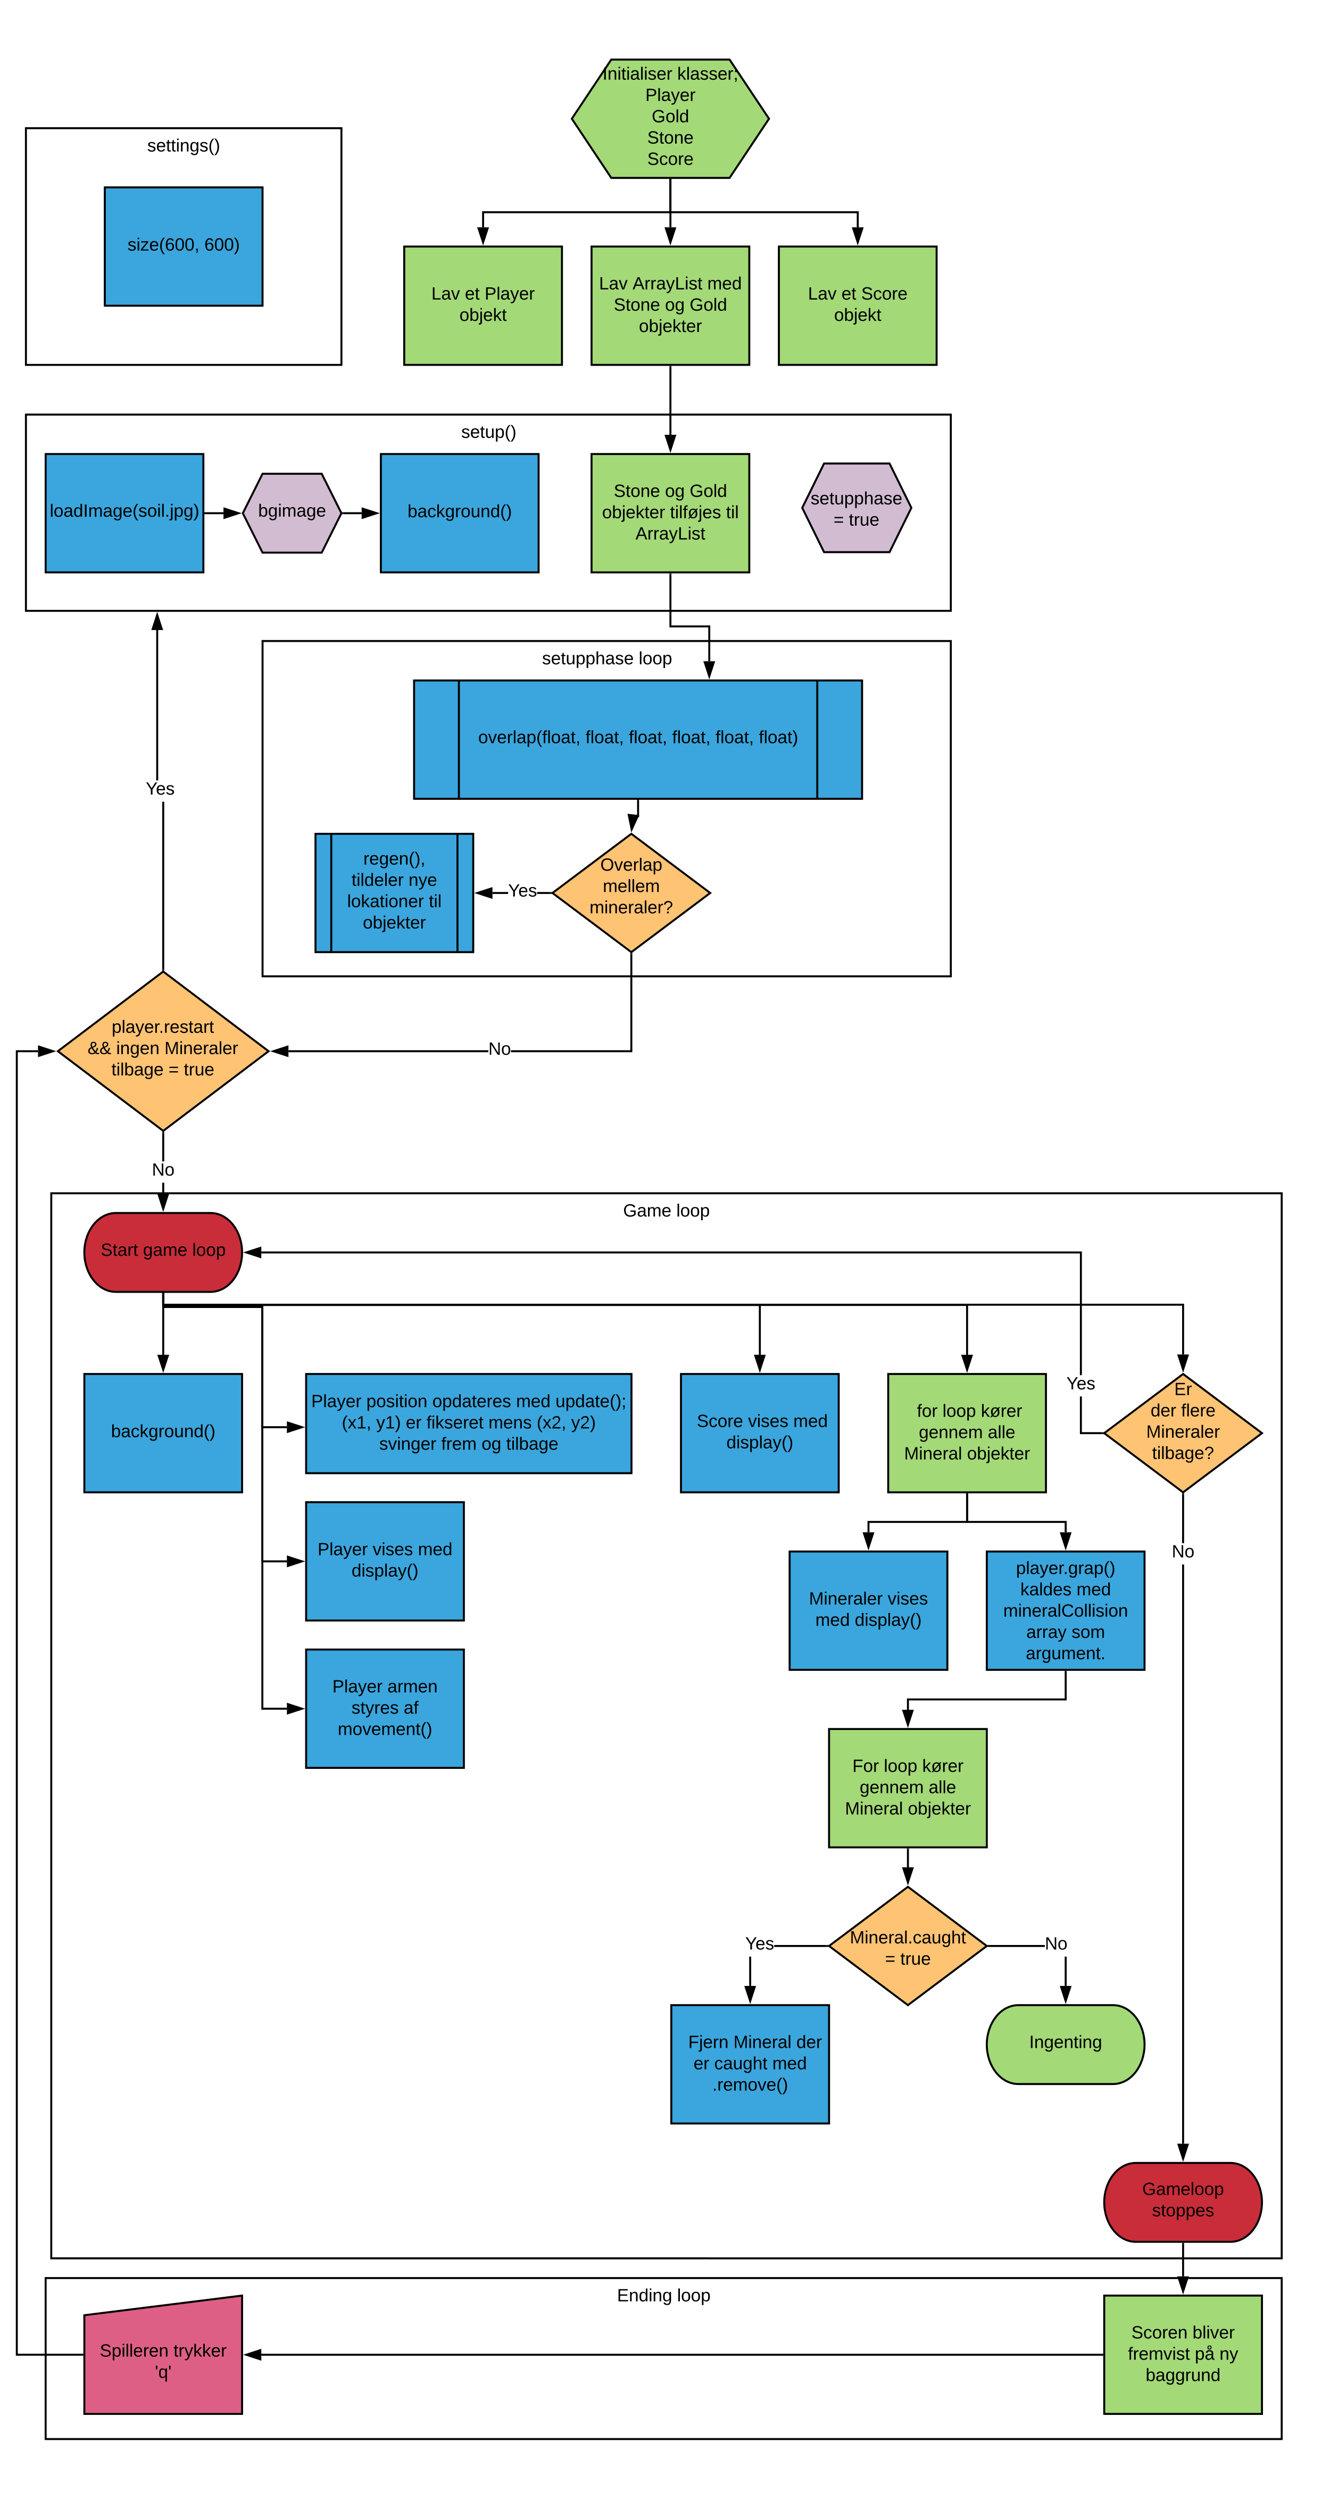 <svg xmlns="http://www.w3.org/2000/svg" xmlns:xlink="http://www.w3.org/1999/xlink" xmlns:lucid="lucid" width="1349" height="2535"><g transform="translate(0 -1810)" lucid:page-tab-id="0_0"><path d="M620 1870.4h120l40 60-40 60H620l-40-60z" stroke="#000" stroke-width="2" fill="#a3d977"/><use xlink:href="#a" transform="matrix(1,0,0,1,585,1875.4) translate(26.175 15.4)"/><use xlink:href="#b" transform="matrix(1,0,0,1,585,1875.4) translate(101.925 15.4)"/><use xlink:href="#c" transform="matrix(1,0,0,1,585,1875.4) translate(69.55 37)"/><use xlink:href="#d" transform="matrix(1,0,0,1,585,1875.4) translate(76.025 58.6)"/><use xlink:href="#e" transform="matrix(1,0,0,1,585,1875.4) translate(71.5 80.2)"/><use xlink:href="#f" transform="matrix(1,0,0,1,585,1875.4) translate(71.525 101.8)"/><path d="M410 2060h160v120H410z" stroke="#000" stroke-width="2" fill="#a3d977"/><use xlink:href="#g" transform="matrix(1,0,0,1,415,2065) translate(22.55 48.775)"/><use xlink:href="#h" transform="matrix(1,0,0,1,415,2065) translate(56.55 48.775)"/><use xlink:href="#i" transform="matrix(1,0,0,1,415,2065) translate(76.55 48.775)"/><use xlink:href="#j" transform="matrix(1,0,0,1,415,2065) translate(51.025 70.375)"/><path d="M600 2060h160v120H600z" stroke="#000" stroke-width="2" fill="#a3d977"/><use xlink:href="#k" transform="matrix(1,0,0,1,605,2065) translate(2.6 38.462)"/><use xlink:href="#l" transform="matrix(1,0,0,1,605,2065) translate(36.6 38.462)"/><use xlink:href="#m" transform="matrix(1,0,0,1,605,2065) translate(112.45 38.462)"/><use xlink:href="#n" transform="matrix(1,0,0,1,605,2065) translate(17.525 60.062)"/><use xlink:href="#o" transform="matrix(1,0,0,1,605,2065) translate(69.525 60.062)"/><use xlink:href="#p" transform="matrix(1,0,0,1,605,2065) translate(94.525 60.062)"/><use xlink:href="#q" transform="matrix(1,0,0,1,605,2065) translate(43.05 81.663)"/><path d="M680 1992.4v32.8H490v15.3" stroke="#000" stroke-width="2" fill="none"/><path d="M681 1992.43h-2v-1.03h2z"/><path d="M490 2055.76l-4.64-14.26h9.28z" stroke="#000" stroke-width="2"/><path d="M680 1992.4v48.1" stroke="#000" stroke-width="2" fill="none"/><path d="M681 1992.43h-2v-1.03h2z"/><path d="M680 2055.76l-4.64-14.26h9.28z" stroke="#000" stroke-width="2"/><path d="M640.35 2655.5l80 60-80 60-80-60z" stroke="#000" stroke-width="2" fill="#ffc374"/><use xlink:href="#r" transform="matrix(1,0,0,1,565.35,2660.5) translate(43.555 32.41)"/><use xlink:href="#s" transform="matrix(1,0,0,1,565.35,2660.5) translate(46.105 54.01)"/><use xlink:href="#t" transform="matrix(1,0,0,1,565.35,2660.5) translate(32.63 75.61)"/><path d="M320 2655.5h160v120H320z" stroke="#000" stroke-width="2" fill="#3aa6dd"/><path d="M336 2655.5v120m128-120v120" stroke="#000" stroke-width="2" fill="none"/><use xlink:href="#u" transform="matrix(1,0,0,1,345,2660.5) translate(23.575 26.2)"/><use xlink:href="#v" transform="matrix(1,0,0,1,345,2660.5) translate(11.6 47.8)"/><use xlink:href="#w" transform="matrix(1,0,0,1,345,2660.5) translate(69.4 47.8)"/><use xlink:href="#x" transform="matrix(1,0,0,1,345,2660.5) translate(7.125 69.4)"/><use xlink:href="#y" transform="matrix(1,0,0,1,345,2660.5) translate(89.975 69.4)"/><use xlink:href="#z" transform="matrix(1,0,0,1,345,2660.5) translate(23.05 91)"/><path d="M213.55 3040c17.67 0 32 17.9 32 40s-14.33 40-32 40h-96c-17.67 0-32-17.9-32-40s14.33-40 32-40z" stroke="#000" stroke-width="2" fill="#c92d39"/><use xlink:href="#A" transform="matrix(1,0,0,1,90.55,3045) translate(11.575 38.462)"/><use xlink:href="#B" transform="matrix(1,0,0,1,90.55,3045) translate(54.525 38.462)"/><use xlink:href="#C" transform="matrix(1,0,0,1,90.55,3045) translate(104.475 38.462)"/><path d="M310.5 3203.25h330v100.6h-330z" stroke="#000" stroke-width="2" fill="#3aa6dd"/><use xlink:href="#D" transform="matrix(1,0,0,1,315.5,3208.25) translate(0.2 28.619)"/><use xlink:href="#E" transform="matrix(1,0,0,1,315.5,3208.25) translate(56.1 28.619)"/><use xlink:href="#F" transform="matrix(1,0,0,1,315.5,3208.25) translate(123 28.619)"/><use xlink:href="#G" transform="matrix(1,0,0,1,315.5,3208.25) translate(207.95 28.619)"/><use xlink:href="#H" transform="matrix(1,0,0,1,315.5,3208.25) translate(247.9 28.619)"/><use xlink:href="#I" transform="matrix(1,0,0,1,315.5,3208.25) translate(31.2 50.219)"/><use xlink:href="#J" transform="matrix(1,0,0,1,315.5,3208.25) translate(66.15 50.219)"/><use xlink:href="#K" transform="matrix(1,0,0,1,315.5,3208.25) translate(96.1 50.219)"/><use xlink:href="#L" transform="matrix(1,0,0,1,315.5,3208.25) translate(117.05 50.219)"/><use xlink:href="#M" transform="matrix(1,0,0,1,315.5,3208.25) translate(179.95 50.219)"/><use xlink:href="#N" transform="matrix(1,0,0,1,315.5,3208.25) translate(228.9 50.219)"/><use xlink:href="#O" transform="matrix(1,0,0,1,315.5,3208.25) translate(263.85 50.219)"/><use xlink:href="#P" transform="matrix(1,0,0,1,315.5,3208.25) translate(69.15 71.819)"/><use xlink:href="#Q" transform="matrix(1,0,0,1,315.5,3208.25) translate(132.05 71.819)"/><use xlink:href="#R" transform="matrix(1,0,0,1,315.5,3208.25) translate(172.95 71.819)"/><use xlink:href="#S" transform="matrix(1,0,0,1,315.5,3208.25) translate(197.95 71.819)"/><path d="M310.5 3333.25h160v120h-160z" stroke="#000" stroke-width="2" fill="#3aa6dd"/><use xlink:href="#D" transform="matrix(1,0,0,1,315.5,3338.25) translate(6.6 48.775)"/><use xlink:href="#T" transform="matrix(1,0,0,1,315.5,3338.25) translate(62.5 48.775)"/><use xlink:href="#U" transform="matrix(1,0,0,1,315.5,3338.25) translate(108.45 48.775)"/><use xlink:href="#V" transform="matrix(1,0,0,1,315.5,3338.25) translate(41.1 70.375)"/><path d="M310.5 3482.65h160v120h-160z" stroke="#000" stroke-width="2" fill="#3aa6dd"/><use xlink:href="#D" transform="matrix(1,0,0,1,315.5,3487.65) translate(21.6 38.462)"/><use xlink:href="#W" transform="matrix(1,0,0,1,315.5,3487.65) translate(77.5 38.462)"/><use xlink:href="#X" transform="matrix(1,0,0,1,315.5,3487.65) translate(41.025 60.062)"/><use xlink:href="#Y" transform="matrix(1,0,0,1,315.5,3487.65) translate(93.975 60.062)"/><use xlink:href="#Z" transform="matrix(1,0,0,1,315.5,3487.65) translate(27.1 81.663)"/><path d="M790 2060h160v120H790z" stroke="#000" stroke-width="2" fill="#a3d977"/><use xlink:href="#g" transform="matrix(1,0,0,1,795,2065) translate(24.525 48.775)"/><use xlink:href="#h" transform="matrix(1,0,0,1,795,2065) translate(58.525 48.775)"/><use xlink:href="#aa" transform="matrix(1,0,0,1,795,2065) translate(78.525 48.775)"/><use xlink:href="#j" transform="matrix(1,0,0,1,795,2065) translate(51.025 70.375)"/><path d="M1120 4137.75h160v120h-160z" stroke="#000" stroke-width="2" fill="#a3d977"/><use xlink:href="#ab" transform="matrix(1,0,0,1,1125,4142.75) translate(22.6 38.462)"/><use xlink:href="#ac" transform="matrix(1,0,0,1,1125,4142.75) translate(84.55 38.462)"/><use xlink:href="#ad" transform="matrix(1,0,0,1,1125,4142.75) translate(19.075 60.062)"/><use xlink:href="#ae" transform="matrix(1,0,0,1,1125,4142.75) translate(86.925 60.062)"/><use xlink:href="#af" transform="matrix(1,0,0,1,1125,4142.75) translate(111.925 60.062)"/><use xlink:href="#ag" transform="matrix(1,0,0,1,1125,4142.75) translate(37.025 81.663)"/><path d="M85.55 4157.67l160-19.92v120h-160z" stroke="#000" stroke-width="2" fill="#de5f85"/><use xlink:href="#ah" transform="matrix(1,0,0,1,90.55,4162.75) translate(10.65 36.9)"/><use xlink:href="#ai" transform="matrix(1,0,0,1,90.55,4162.75) translate(85.45 36.9)"/><use xlink:href="#aj" transform="matrix(1,0,0,1,90.55,4162.75) translate(66.6 58.5)"/><path d="M600 2270.4h160v120H600z" stroke="#000" stroke-width="2" fill="#a3d977"/><use xlink:href="#ak" transform="matrix(1,0,0,1,605,2275.4) translate(17.525 38.462)"/><use xlink:href="#o" transform="matrix(1,0,0,1,605,2275.4) translate(69.525 38.462)"/><use xlink:href="#al" transform="matrix(1,0,0,1,605,2275.4) translate(94.525 38.462)"/><use xlink:href="#am" transform="matrix(1,0,0,1,605,2275.4) translate(5.7 60.062)"/><use xlink:href="#an" transform="matrix(1,0,0,1,605,2275.4) translate(74.6 60.062)"/><use xlink:href="#ao" transform="matrix(1,0,0,1,605,2275.4) translate(131.4 60.062)"/><use xlink:href="#ap" transform="matrix(1,0,0,1,605,2275.4) translate(39.575 81.663)"/><path d="M46.3 2270.4h160v120h-160z" stroke="#000" stroke-width="2" fill="#3aa6dd"/><use xlink:href="#aq" transform="matrix(1,0,0,1,51.3,2275.4) translate(-0.825 58.6)"/><path d="M106.3 2000h160v120h-160z" stroke="#000" stroke-width="2" fill="#3aa6dd"/><use xlink:href="#ar" transform="matrix(1,0,0,1,111.3,2005) translate(18.075 59.087)"/><use xlink:href="#as" transform="matrix(1,0,0,1,111.3,2005) translate(95.975 59.087)"/><path d="M26.3 1940h320v240h-320z" stroke="#000" stroke-width="2" fill-opacity="0"/><use xlink:href="#at" transform="matrix(1,0,0,1,34.3,1948) translate(115.075 15.6)"/><path d="M266.3 2290.4h60l20 40-20 40h-60l-20-40z" stroke="#000" stroke-width="2" fill="#d1bcd2"/><use xlink:href="#au" transform="matrix(1,0,0,1,251.3,2295.4) translate(10.55 38.462)"/><path d="M208.3 2330.4h18.38" stroke="#000" stroke-width="2" fill="none"/><path d="M208.33 2331.4h-1.03v-2h1.03z"/><path d="M241.95 2330.4l-14.27 4.64v-9.28z" stroke="#000" stroke-width="2"/><path d="M386.3 2270.4h160v120h-160z" stroke="#000" stroke-width="2" fill="#3aa6dd"/><use xlink:href="#av" transform="matrix(1,0,0,1,391.3,2275.4) translate(22.075 59.087)"/><path d="M348.42 2330.4h18.38" stroke="#000" stroke-width="2" fill="none"/><path d="M348.44 2331.4h-1.52l.5-1-.5-1h1.52z"/><path d="M382.06 2330.4l-14.26 4.64v-9.28z" stroke="#000" stroke-width="2"/><path d="M680 2182v68.9" stroke="#000" stroke-width="2" fill="none"/><path d="M681 2182.03h-2V2181h2z"/><path d="M680 2266.16l-4.64-14.26h9.28z" stroke="#000" stroke-width="2"/><path d="M26.3 2230.4h938.1v199H26.3z" stroke="#000" stroke-width="2" fill-opacity="0"/><use xlink:href="#aw" transform="matrix(1,0,0,1,34.3,2238.4) translate(433.55 15.6)"/><path d="M680 1992.4v32.8h190v15.3" stroke="#000" stroke-width="2" fill="none"/><path d="M681 1992.43h-2v-1.03h2z"/><path d="M870 2055.76l-4.64-14.26h9.28z" stroke="#000" stroke-width="2"/><path d="M835.84 2280h66.42l22.14 44.95-22.14 44.95h-66.42l-22.14-44.95z" stroke="#000" stroke-width="2" fill="#d1bcd2"/><use xlink:href="#ax" transform="matrix(1,0,0,1,818.7,2285) translate(3.505 36.41)"/><use xlink:href="#ay" transform="matrix(1,0,0,1,818.7,2285) translate(26.78 58.01)"/><use xlink:href="#az" transform="matrix(1,0,0,1,818.7,2285) translate(42.28 58.01)"/><path d="M515.37 2716.5H499.5v-2h15.87zm42.3 0h-12.95v-2h12.96z"/><path d="M558.68 2715.5l1.34 1h-2.36v-2h2.36zM498.5 2720.14l-14.26-4.64 14.26-4.64z"/><path d="M499.5 2721.5l-18.5-6 18.5-6zm-12.03-6l10.03 3.26v-6.52z"/><use xlink:href="#aA" transform="matrix(1,0,0,1,515.374,2704.7) translate(0 14.4)"/><path d="M420 2500h454.4v120H420z" stroke="#000" stroke-width="2" fill="#3aa6dd"/><path d="M465.44 2500v120m363.52-120v120" stroke="#000" stroke-width="2" fill="none"/><use xlink:href="#aB" transform="matrix(1,0,0,1,481.8,2505) translate(3.25 58.6)"/><use xlink:href="#aC" transform="matrix(1,0,0,1,481.8,2505) translate(112.05 58.6)"/><use xlink:href="#aC" transform="matrix(1,0,0,1,481.8,2505) translate(156 58.6)"/><use xlink:href="#aC" transform="matrix(1,0,0,1,481.8,2505) translate(199.95 58.6)"/><use xlink:href="#aC" transform="matrix(1,0,0,1,481.8,2505) translate(243.9 58.6)"/><use xlink:href="#aD" transform="matrix(1,0,0,1,481.8,2505) translate(287.85 58.6)"/><path d="M647.2 2622v15.63h-4.97" stroke="#000" stroke-width="2" fill="none"/><path d="M648.2 2622.03h-2V2621h2z"/><path d="M640.7 2651.03l-3-14.7 9.22 1.05z" stroke="#000" stroke-width="2"/><path d="M85.55 3203.25h160v120h-160z" stroke="#000" stroke-width="2" fill="#3aa6dd"/><use xlink:href="#av" transform="matrix(1,0,0,1,90.55,3208.25) translate(22.075 59.087)"/><path d="M165.55 3122v61.75" stroke="#000" stroke-width="2" fill="none"/><path d="M166.55 3122.03h-2V3121h2z"/><path d="M165.55 3199l-4.64-14.25h9.3z" stroke="#000" stroke-width="2"/><path d="M165.55 2795.15l106.85 80.8-106.85 80.8-106.85-80.8z" stroke="#000" stroke-width="2" fill="#ffc374"/><use xlink:href="#aE" transform="matrix(1,0,0,1,63.7,2800.15) translate(49.605 57.15)"/><use xlink:href="#aF" transform="matrix(1,0,0,1,63.7,2800.15) translate(25.155 78.75)"/><use xlink:href="#aG" transform="matrix(1,0,0,1,63.7,2800.15) translate(54.155 78.75)"/><use xlink:href="#aH" transform="matrix(1,0,0,1,63.7,2800.15) translate(103.105 78.75)"/><use xlink:href="#aI" transform="matrix(1,0,0,1,63.7,2800.15) translate(49.33 100.35)"/><use xlink:href="#ay" transform="matrix(1,0,0,1,63.7,2800.15) translate(107.23 100.35)"/><use xlink:href="#az" transform="matrix(1,0,0,1,63.7,2800.15) translate(122.73 100.35)"/><path d="M266.3 2460h698.1v340H266.3z" stroke="#000" stroke-width="2" fill-opacity="0"/><use xlink:href="#aJ" transform="matrix(1,0,0,1,274.3,2468) translate(275.525 15.6)"/><use xlink:href="#aK" transform="matrix(1,0,0,1,274.3,2468) translate(373.525 15.6)"/><path d="M680 2392.4v52.8h39.4v35.3" stroke="#000" stroke-width="2" fill="none"/><path d="M681 2392.43h-2v-1.03h2z"/><path d="M719.4 2495.76l-4.63-14.26h9.27z" stroke="#000" stroke-width="2"/><path d="M166.55 2792.9h-2v-169.95h2zm-6.1-191.55h-2V2448.9h2z"/><path d="M166.55 2794.65l-1-.75-1 .75v-1.78h2zM164.1 2447.9h-9.3l4.65-14.26z"/><path d="M165.46 2448.9h-12.02l6-18.5zm-9.27-2h6.5l-3.25-10.03z"/><use xlink:href="#aA" transform="matrix(1,0,0,1,147.825,2601.348) translate(0 14.4)"/><path d="M495.33 2876.95H292.56v-2h202.77zm146.02 0H518.28v-2h121.07v-97.2h2z"/><path d="M641.35 2777.78h-2V2776l1 .75 1-.75zM291.56 2880.6l-14.27-4.65 14.26-4.64z"/><path d="M292.56 2881.96l-18.5-6 18.5-6.02zm-12.03-6l10.03 3.25v-6.5z"/><use xlink:href="#aL" transform="matrix(1,0,0,1,495.329,2865.15) translate(0 14.4)"/><path d="M166.55 3020.5h-2v-11.2h2zm0-32.8h-2V2959h2z"/><path d="M166.55 2959.03h-2v-1.78l1 .75 1-.75zM165.55 3035.76l-4.64-14.26h9.3z"/><path d="M165.55 3039l-6-18.5h12zm-3.26-16.5l3.25 10.03 3.26-10.03z"/><use xlink:href="#aL" transform="matrix(1,0,0,1,154.075,2987.702) translate(0 14.4)"/><path d="M165.55 3122v13.25H266.1v121.95H291" stroke="#000" stroke-width="2" fill="none"/><path d="M166.55 3122.03h-2V3121h2z"/><path d="M306.26 3257.2l-14.26 4.64v-9.28z" stroke="#000" stroke-width="2"/><path d="M165.55 3122v13.25H266.1v258H291" stroke="#000" stroke-width="2" fill="none"/><path d="M166.55 3122.03h-2V3121h2z"/><path d="M306.26 3393.25L292 3397.9v-9.3z" stroke="#000" stroke-width="2"/><path d="M165.55 3122v11.25H266.1v409.4H291" stroke="#000" stroke-width="2" fill="none"/><path d="M166.55 3122.03h-2V3121h2z"/><path d="M306.26 3542.65L292 3547.3v-9.3z" stroke="#000" stroke-width="2"/><path d="M690.7 3203.25h160v120h-160z" stroke="#000" stroke-width="2" fill="#3aa6dd"/><g><use xlink:href="#aM" transform="matrix(1,0,0,1,695.7,3208.25) translate(6.075 48.775)"/><use xlink:href="#aN" transform="matrix(1,0,0,1,695.7,3208.25) translate(11.075 48.775)"/><use xlink:href="#aO" transform="matrix(1,0,0,1,695.7,3208.25) translate(63.025 48.775)"/><use xlink:href="#m" transform="matrix(1,0,0,1,695.7,3208.25) translate(108.975 48.775)"/><use xlink:href="#aP" transform="matrix(1,0,0,1,695.7,3208.25) translate(41.1 70.375)"/></g><path d="M165.55 3122v11.25H770.7v50.5" stroke="#000" stroke-width="2" fill="none"/><path d="M166.55 3122.03h-2V3121h2z"/><path d="M770.7 3199l-4.64-14.25h9.28z" stroke="#000" stroke-width="2"/><path d="M900.9 3203.25h160v120h-160z" stroke="#000" stroke-width="2" fill="#a3d977"/><g><use xlink:href="#aM" transform="matrix(1,0,0,1,905.9,3208.25) translate(19.125 38.462)"/><use xlink:href="#aQ" transform="matrix(1,0,0,1,905.9,3208.25) translate(24.125 38.462)"/><use xlink:href="#aR" transform="matrix(1,0,0,1,905.9,3208.25) translate(50.075 38.462)"/><use xlink:href="#aS" transform="matrix(1,0,0,1,905.9,3208.25) translate(89.025 38.462)"/><use xlink:href="#aT" transform="matrix(1,0,0,1,905.9,3208.25) translate(26.075 60.062)"/><use xlink:href="#aU" transform="matrix(1,0,0,1,905.9,3208.25) translate(96.025 60.062)"/><use xlink:href="#aV" transform="matrix(1,0,0,1,905.9,3208.25) translate(11.15 81.663)"/><use xlink:href="#q" transform="matrix(1,0,0,1,905.9,3208.25) translate(74.95 81.663)"/></g><path d="M165.55 3122v11.25H980.9v50.5" stroke="#000" stroke-width="2" fill="none"/><path d="M166.55 3122.03h-2V3121h2z"/><path d="M980.9 3199l-4.64-14.25h9.28z" stroke="#000" stroke-width="2"/><path d="M800.9 3383.25h160v120h-160z" stroke="#000" stroke-width="2" fill="#3aa6dd"/><g><use xlink:href="#aW" transform="matrix(1,0,0,1,805.9,3388.25) translate(14.65 48.775)"/><use xlink:href="#aX" transform="matrix(1,0,0,1,805.9,3388.25) translate(94.4 48.775)"/><use xlink:href="#aY" transform="matrix(1,0,0,1,805.9,3388.25) translate(21.125 70.375)"/><use xlink:href="#aP" transform="matrix(1,0,0,1,805.9,3388.25) translate(61.075 70.375)"/></g><path d="M980.9 3325.25v28h-100v10.5" stroke="#000" stroke-width="2" fill="none"/><path d="M981.9 3325.28h-2v-1.03h2z"/><path d="M880.9 3379l-4.64-14.25h9.28z" stroke="#000" stroke-width="2"/><path d="M1000.9 3383.25h160v120h-160z" stroke="#000" stroke-width="2" fill="#3aa6dd"/><g><use xlink:href="#aZ" transform="matrix(1,0,0,1,1005.9,3388.25) translate(24.625 17.837)"/><use xlink:href="#ba" transform="matrix(1,0,0,1,1005.9,3388.25) translate(29.05 39.438)"/><use xlink:href="#m" transform="matrix(1,0,0,1,1005.9,3388.25) translate(86 39.438)"/><use xlink:href="#bb" transform="matrix(1,0,0,1,1005.9,3388.25) translate(11.725 61.038)"/><use xlink:href="#bc" transform="matrix(1,0,0,1,1005.9,3388.25) translate(35.075 82.638)"/><use xlink:href="#bd" transform="matrix(1,0,0,1,1005.9,3388.25) translate(80.975 82.638)"/><use xlink:href="#be" transform="matrix(1,0,0,1,1005.9,3388.25) translate(34.55 104.238)"/></g><path d="M980.9 3325.25v28h100v10.5" stroke="#000" stroke-width="2" fill="none"/><path d="M981.9 3325.28h-2v-1.03h2z"/><path d="M1080.9 3379l-4.64-14.25h9.28z" stroke="#000" stroke-width="2"/><path d="M840.9 3563.25h160v120h-160z" stroke="#000" stroke-width="2" fill="#a3d977"/><g><use xlink:href="#bf" transform="matrix(1,0,0,1,845.9,3568.25) translate(18.65 38.462)"/><use xlink:href="#aR" transform="matrix(1,0,0,1,845.9,3568.25) translate(50.55 38.462)"/><use xlink:href="#aS" transform="matrix(1,0,0,1,845.9,3568.25) translate(89.5 38.462)"/><use xlink:href="#aT" transform="matrix(1,0,0,1,845.9,3568.25) translate(26.075 60.062)"/><use xlink:href="#aU" transform="matrix(1,0,0,1,845.9,3568.25) translate(96.025 60.062)"/><use xlink:href="#aV" transform="matrix(1,0,0,1,845.9,3568.25) translate(11.15 81.663)"/><use xlink:href="#q" transform="matrix(1,0,0,1,845.9,3568.25) translate(74.95 81.663)"/></g><path d="M1080.9 3505.25v28h-160v10.5" stroke="#000" stroke-width="2" fill="none"/><path d="M1081.9 3505.28h-2v-1.03h2z"/><path d="M920.9 3559l-4.64-14.25h9.28z" stroke="#000" stroke-width="2"/><path d="M920.9 3723.25l80 60-80 60-80-60z" stroke="#000" stroke-width="2" fill="#ffc374"/><g><use xlink:href="#bg" transform="matrix(1,0,0,1,845.9,3728.25) translate(16.105 52.41)"/><use xlink:href="#ay" transform="matrix(1,0,0,1,845.9,3728.25) translate(51.78 74.01)"/><use xlink:href="#az" transform="matrix(1,0,0,1,845.9,3728.25) translate(67.28 74.01)"/></g><path d="M680.9 3843.25h160v120h-160z" stroke="#000" stroke-width="2" fill="#3aa6dd"/><g><use xlink:href="#bh" transform="matrix(1,0,0,1,685.9,3848.25) translate(2.2 38.462)"/><use xlink:href="#bi" transform="matrix(1,0,0,1,685.9,3848.25) translate(12.2 38.462)"/><use xlink:href="#aV" transform="matrix(1,0,0,1,685.9,3848.25) translate(58.05 38.462)"/><use xlink:href="#bj" transform="matrix(1,0,0,1,685.9,3848.25) translate(121.85 38.462)"/><use xlink:href="#bk" transform="matrix(1,0,0,1,685.9,3848.25) translate(17.55 60.062)"/><use xlink:href="#bl" transform="matrix(1,0,0,1,685.9,3848.25) translate(38.5 60.062)"/><use xlink:href="#m" transform="matrix(1,0,0,1,685.9,3848.25) translate(97.5 60.062)"/><use xlink:href="#bm" transform="matrix(1,0,0,1,685.9,3848.25) translate(36.6 81.663)"/></g><path d="M761.9 3823.75h-2v-29.7h2zm76.33-39.5h-53v-2h53z"/><path d="M839.23 3783.25l1.34 1h-2.36v-2h2.37zM760.9 3839l-4.64-14.25h9.28z"/><path d="M760.9 3842.25l-6-18.5h12zm-3.26-16.5l3.26 10.03 3.26-10.03z"/><g><use xlink:href="#aA" transform="matrix(1,0,0,1,755.892,3772.45) translate(0 14.4)"/></g><path d="M1128.9 3843.25c17.67 0 32 17.9 32 40s-14.33 40-32 40h-96c-17.67 0-32-17.9-32-40s14.33-40 32-40z" stroke="#000" stroke-width="2" fill="#a3d977"/><g><use xlink:href="#bn" transform="matrix(1,0,0,1,1005.9,3848.25) translate(38.025 38.462)"/></g><path d="M1081.9 3823.75h-2v-29.7h2zm-78.33-39.5v-2h56.2v2z"/><path d="M1003.6 3784.25h-2.37l1.34-1-1.34-1h2.36zM1080.9 3839l-4.64-14.25h9.28z"/><path d="M1080.9 3842.25l-6-18.5h12zm-3.26-16.5l3.26 10.03 3.26-10.03z"/><g><use xlink:href="#aL" transform="matrix(1,0,0,1,1059.758,3772.45) translate(0 14.4)"/></g><path d="M920.9 3685.25v18.25" stroke="#000" stroke-width="2" fill="none"/><path d="M921.9 3685.28h-2v-1.03h2z"/><path d="M920.9 3718.76l-4.64-14.26h9.28z" stroke="#000" stroke-width="2"/><path d="M1200 3203.25l80 60-80 60-80-60z" stroke="#000" stroke-width="2" fill="#ffc374"/><g><use xlink:href="#bo" transform="matrix(1,0,0,1,1125,3208.25) translate(66.03 16.41)"/><use xlink:href="#bp" transform="matrix(1,0,0,1,1125,3208.25) translate(42.08 38.01)"/><use xlink:href="#bq" transform="matrix(1,0,0,1,1125,3208.25) translate(73.03 38.01)"/><use xlink:href="#aH" transform="matrix(1,0,0,1,1125,3208.25) translate(37.63 59.61)"/><use xlink:href="#br" transform="matrix(1,0,0,1,1125,3208.25) translate(43.555 81.21)"/></g><path d="M166.55 3132H1201v51.5h-2V3134H164.55v-12h2z"/><path d="M166.55 3122.03h-2V3121h2zM1200 3198.76l-4.64-14.26h9.28z"/><path d="M1200 3202l-6-18.5h12zm-3.26-16.5l3.26 10.03 3.26-10.03zM1097.33 3262.25h20v2h-22v-38.18h2zm0-57.78h-2V3081H265.05v-2h832.28z"/><path d="M1118.33 3263.25l1.34 1h-2.36v-2h2.37zM264.05 3084.64L249.8 3080l14.25-4.64z"/><path d="M265.05 3086l-18.5-6 18.5-6zm-12.03-6l10.03 3.26v-6.52z"/><g><use xlink:href="#aA" transform="matrix(1,0,0,1,1081.658,3204.47) translate(0 14.4)"/></g><path d="M1248 4003.25c17.67 0 32 17.9 32 40s-14.33 40-32 40h-96c-17.67 0-32-17.9-32-40s14.33-40 32-40z" stroke="#000" stroke-width="2" fill="#c92d39"/><g><use xlink:href="#bs" transform="matrix(1,0,0,1,1125,4008.25) translate(33.55 27.525)"/><use xlink:href="#bt" transform="matrix(1,0,0,1,1125,4008.25) translate(43.5 49.125)"/></g><path d="M1201 3983.75h-2v-587.32h2zm0-608.92h-2v-49.33h2z"/><path d="M1201 3325.53h-2v-1.78l1 .75 1-.75zM1200 3999l-4.64-14.25h9.28z"/><path d="M1200 4002.25l-6-18.5h12zm-3.26-16.5l3.26 10.03 3.26-10.03z"/><g><use xlink:href="#aL" transform="matrix(1,0,0,1,1188.525,3374.829) translate(0 14.4)"/></g><path d="M1118 4197.75H265.05" stroke="#000" stroke-width="2" fill="none"/><path d="M1119 4198.75h-1.03v-2h1.03z"/><path d="M249.8 4197.75l14.25-4.64v9.3z" stroke="#000" stroke-width="2"/><path d="M83.55 4197.72h-66.5V2875.95h21.5" stroke="#000" stroke-width="2" fill="none"/><path d="M84.55 4198.72h-1.03v-2h1.03z"/><path d="M53.8 2875.95l-14.26 4.64v-9.3z" stroke="#000" stroke-width="2"/><path d="M1200 4085.25v33" stroke="#000" stroke-width="2" fill="none"/><path d="M1201 4085.28h-2v-1.03h2z"/><path d="M1200 4133.5l-4.64-14.25h9.28z" stroke="#000" stroke-width="2"/><path d="M52 3020h1248v1080H52z" stroke="#000" stroke-width="2" fill-opacity="0"/><g><use xlink:href="#bu" transform="matrix(1,0,0,1,60,3028) translate(572.05 15.6)"/><use xlink:href="#aK" transform="matrix(1,0,0,1,60,3028) translate(626 15.6)"/></g><path d="M46.3 4120H1300v163.25H46.3z" stroke="#000" stroke-width="2" fill-opacity="0"/><g><use xlink:href="#bv" transform="matrix(1,0,0,1,54.3,4128) translate(571.55 15.6)"/><use xlink:href="#aK" transform="matrix(1,0,0,1,54.3,4128) translate(632.5 15.6)"/></g><defs><path d="M33 0v-248h34V0H33" id="bw"/><path d="M117-194c89-4 53 116 60 194h-32v-121c0-31-8-49-39-48C34-167 62-67 57 0H25l-1-190h30c1 10-1 24 2 32 11-22 29-35 61-36" id="bx"/><path d="M24-231v-30h32v30H24zM24 0v-190h32V0H24" id="by"/><path d="M59-47c-2 24 18 29 38 22v24C64 9 27 4 27-40v-127H5v-23h24l9-43h21v43h35v23H59v120" id="bz"/><path d="M141-36C126-15 110 5 73 4 37 3 15-17 15-53c-1-64 63-63 125-63 3-35-9-54-41-54-24 1-41 7-42 31l-33-3c5-37 33-52 76-52 45 0 72 20 72 64v82c-1 20 7 32 28 27v20c-31 9-61-2-59-35zM48-53c0 20 12 33 32 33 41-3 63-29 60-74-43 2-92-5-92 41" id="bA"/><path d="M24 0v-261h32V0H24" id="bB"/><path d="M135-143c-3-34-86-38-87 0 15 53 115 12 119 90S17 21 10-45l28-5c4 36 97 45 98 0-10-56-113-15-118-90-4-57 82-63 122-42 12 7 21 19 24 35" id="bC"/><path d="M100-194c63 0 86 42 84 106H49c0 40 14 67 53 68 26 1 43-12 49-29l28 8c-11 28-37 45-77 45C44 4 14-33 15-96c1-61 26-98 85-98zm52 81c6-60-76-77-97-28-3 7-6 17-6 28h103" id="bD"/><path d="M114-163C36-179 61-72 57 0H25l-1-190h30c1 12-1 29 2 39 6-27 23-49 58-41v29" id="bE"/><g id="a"><use transform="matrix(0.05,0,0,0.05,0,0)" xlink:href="#bw"/><use transform="matrix(0.05,0,0,0.05,5,0)" xlink:href="#bx"/><use transform="matrix(0.05,0,0,0.05,15,0)" xlink:href="#by"/><use transform="matrix(0.05,0,0,0.05,18.95,0)" xlink:href="#bz"/><use transform="matrix(0.05,0,0,0.05,23.95,0)" xlink:href="#by"/><use transform="matrix(0.05,0,0,0.05,27.9,0)" xlink:href="#bA"/><use transform="matrix(0.05,0,0,0.05,37.9,0)" xlink:href="#bB"/><use transform="matrix(0.05,0,0,0.05,41.85,0)" xlink:href="#by"/><use transform="matrix(0.05,0,0,0.05,45.8,0)" xlink:href="#bC"/><use transform="matrix(0.05,0,0,0.05,54.8,0)" xlink:href="#bD"/><use transform="matrix(0.05,0,0,0.05,64.8,0)" xlink:href="#bE"/></g><path d="M143 0L79-87 56-68V0H24v-261h32v163l83-92h37l-77 82L181 0h-38" id="bF"/><path d="M68-36c1 33-1 63-14 82H32c9-13 17-26 17-46H33v-36h35zM33-154v-36h35v36H33" id="bG"/><g id="b"><use transform="matrix(0.05,0,0,0.05,0,0)" xlink:href="#bF"/><use transform="matrix(0.05,0,0,0.05,9,0)" xlink:href="#bB"/><use transform="matrix(0.05,0,0,0.05,12.95,0)" xlink:href="#bA"/><use transform="matrix(0.05,0,0,0.05,22.95,0)" xlink:href="#bC"/><use transform="matrix(0.05,0,0,0.05,31.95,0)" xlink:href="#bC"/><use transform="matrix(0.05,0,0,0.05,40.95,0)" xlink:href="#bD"/><use transform="matrix(0.05,0,0,0.05,50.95,0)" xlink:href="#bE"/><use transform="matrix(0.05,0,0,0.05,56.9,0)" xlink:href="#bG"/></g><path d="M30-248c87 1 191-15 191 75 0 78-77 80-158 76V0H30v-248zm33 125c57 0 124 11 124-50 0-59-68-47-124-48v98" id="bH"/><path d="M179-190L93 31C79 59 56 82 12 73V49c39 6 53-20 64-50L1-190h34L92-34l54-156h33" id="bI"/><g id="c"><use transform="matrix(0.05,0,0,0.05,0,0)" xlink:href="#bH"/><use transform="matrix(0.05,0,0,0.05,12,0)" xlink:href="#bB"/><use transform="matrix(0.05,0,0,0.05,15.95,0)" xlink:href="#bA"/><use transform="matrix(0.05,0,0,0.05,25.95,0)" xlink:href="#bI"/><use transform="matrix(0.05,0,0,0.05,34.95,0)" xlink:href="#bD"/><use transform="matrix(0.05,0,0,0.05,44.95,0)" xlink:href="#bE"/></g><path d="M143 4C61 4 22-44 18-125c-5-107 100-154 193-111 17 8 29 25 37 43l-32 9c-13-25-37-40-76-40-61 0-88 39-88 99 0 61 29 100 91 101 35 0 62-11 79-27v-45h-74v-28h105v86C228-13 192 4 143 4" id="bJ"/><path d="M100-194c62-1 85 37 85 99 1 63-27 99-86 99S16-35 15-95c0-66 28-99 85-99zM99-20c44 1 53-31 53-75 0-43-8-75-51-75s-53 32-53 75 10 74 51 75" id="bK"/><path d="M85-194c31 0 48 13 60 33l-1-100h32l1 261h-30c-2-10 0-23-3-31C134-8 116 4 85 4 32 4 16-35 15-94c0-66 23-100 70-100zm9 24c-40 0-46 34-46 75 0 40 6 74 45 74 42 0 51-32 51-76 0-42-9-74-50-73" id="bL"/><g id="d"><use transform="matrix(0.05,0,0,0.05,0,0)" xlink:href="#bJ"/><use transform="matrix(0.05,0,0,0.05,14,0)" xlink:href="#bK"/><use transform="matrix(0.05,0,0,0.05,24,0)" xlink:href="#bB"/><use transform="matrix(0.05,0,0,0.05,27.95,0)" xlink:href="#bL"/></g><path d="M185-189c-5-48-123-54-124 2 14 75 158 14 163 119 3 78-121 87-175 55-17-10-28-26-33-46l33-7c5 56 141 63 141-1 0-78-155-14-162-118-5-82 145-84 179-34 5 7 8 16 11 25" id="bM"/><g id="e"><use transform="matrix(0.05,0,0,0.05,0,0)" xlink:href="#bM"/><use transform="matrix(0.05,0,0,0.05,12,0)" xlink:href="#bz"/><use transform="matrix(0.05,0,0,0.05,17,0)" xlink:href="#bK"/><use transform="matrix(0.05,0,0,0.05,27,0)" xlink:href="#bx"/><use transform="matrix(0.05,0,0,0.05,37,0)" xlink:href="#bD"/></g><path d="M96-169c-40 0-48 33-48 73s9 75 48 75c24 0 41-14 43-38l32 2c-6 37-31 61-74 61-59 0-76-41-82-99-10-93 101-131 147-64 4 7 5 14 7 22l-32 3c-4-21-16-35-41-35" id="bN"/><g id="f"><use transform="matrix(0.05,0,0,0.05,0,0)" xlink:href="#bM"/><use transform="matrix(0.05,0,0,0.05,12,0)" xlink:href="#bN"/><use transform="matrix(0.05,0,0,0.05,21,0)" xlink:href="#bK"/><use transform="matrix(0.05,0,0,0.05,31,0)" xlink:href="#bE"/><use transform="matrix(0.05,0,0,0.05,36.95,0)" xlink:href="#bD"/></g><path d="M30 0v-248h33v221h125V0H30" id="bO"/><path d="M108 0H70L1-190h34L89-25l56-165h34" id="bP"/><g id="g"><use transform="matrix(0.05,0,0,0.05,0,0)" xlink:href="#bO"/><use transform="matrix(0.05,0,0,0.05,10,0)" xlink:href="#bA"/><use transform="matrix(0.05,0,0,0.05,20,0)" xlink:href="#bP"/></g><g id="h"><use transform="matrix(0.05,0,0,0.05,0,0)" xlink:href="#bD"/><use transform="matrix(0.05,0,0,0.05,10,0)" xlink:href="#bz"/></g><g id="i"><use transform="matrix(0.05,0,0,0.05,0,0)" xlink:href="#bH"/><use transform="matrix(0.05,0,0,0.05,12,0)" xlink:href="#bB"/><use transform="matrix(0.05,0,0,0.05,15.95,0)" xlink:href="#bA"/><use transform="matrix(0.05,0,0,0.05,25.95,0)" xlink:href="#bI"/><use transform="matrix(0.05,0,0,0.05,34.95,0)" xlink:href="#bD"/><use transform="matrix(0.05,0,0,0.05,44.95,0)" xlink:href="#bE"/></g><path d="M115-194c53 0 69 39 70 98 0 66-23 100-70 100C84 3 66-7 56-30L54 0H23l1-261h32v101c10-23 28-34 59-34zm-8 174c40 0 45-34 45-75 0-40-5-75-45-74-42 0-51 32-51 76 0 43 10 73 51 73" id="bQ"/><path d="M24-231v-30h32v30H24zM-9 49c24 4 33-6 33-30v-209h32V24c2 40-23 58-65 49V49" id="bR"/><g id="j"><use transform="matrix(0.05,0,0,0.05,0,0)" xlink:href="#bK"/><use transform="matrix(0.05,0,0,0.05,10,0)" xlink:href="#bQ"/><use transform="matrix(0.05,0,0,0.05,20,0)" xlink:href="#bR"/><use transform="matrix(0.05,0,0,0.05,23.95,0)" xlink:href="#bD"/><use transform="matrix(0.05,0,0,0.05,33.95,0)" xlink:href="#bF"/><use transform="matrix(0.05,0,0,0.05,42.95,0)" xlink:href="#bz"/></g><g id="k"><use transform="matrix(0.05,0,0,0.05,0,0)" xlink:href="#bO"/><use transform="matrix(0.05,0,0,0.05,10,0)" xlink:href="#bA"/><use transform="matrix(0.05,0,0,0.05,20,0)" xlink:href="#bP"/></g><path d="M205 0l-28-72H64L36 0H1l101-248h38L239 0h-34zm-38-99l-47-123c-12 45-31 82-46 123h93" id="bS"/><g id="l"><use transform="matrix(0.05,0,0,0.05,0,0)" xlink:href="#bS"/><use transform="matrix(0.05,0,0,0.05,12,0)" xlink:href="#bE"/><use transform="matrix(0.05,0,0,0.05,17.95,0)" xlink:href="#bE"/><use transform="matrix(0.05,0,0,0.05,23.9,0)" xlink:href="#bA"/><use transform="matrix(0.05,0,0,0.05,33.9,0)" xlink:href="#bI"/><use transform="matrix(0.05,0,0,0.05,42.9,0)" xlink:href="#bO"/><use transform="matrix(0.05,0,0,0.05,52.9,0)" xlink:href="#by"/><use transform="matrix(0.05,0,0,0.05,56.85,0)" xlink:href="#bC"/><use transform="matrix(0.05,0,0,0.05,65.85,0)" xlink:href="#bz"/></g><path d="M210-169c-67 3-38 105-44 169h-31v-121c0-29-5-50-35-48C34-165 62-65 56 0H25l-1-190h30c1 10-1 24 2 32 10-44 99-50 107 0 11-21 27-35 58-36 85-2 47 119 55 194h-31v-121c0-29-5-49-35-48" id="bT"/><g id="m"><use transform="matrix(0.05,0,0,0.05,0,0)" xlink:href="#bT"/><use transform="matrix(0.05,0,0,0.05,14.95,0)" xlink:href="#bD"/><use transform="matrix(0.05,0,0,0.05,24.95,0)" xlink:href="#bL"/></g><g id="n"><use transform="matrix(0.05,0,0,0.05,0,0)" xlink:href="#bM"/><use transform="matrix(0.05,0,0,0.05,12,0)" xlink:href="#bz"/><use transform="matrix(0.05,0,0,0.05,17,0)" xlink:href="#bK"/><use transform="matrix(0.05,0,0,0.05,27,0)" xlink:href="#bx"/><use transform="matrix(0.05,0,0,0.05,37,0)" xlink:href="#bD"/></g><path d="M177-190C167-65 218 103 67 71c-23-6-38-20-44-43l32-5c15 47 100 32 89-28v-30C133-14 115 1 83 1 29 1 15-40 15-95c0-56 16-97 71-98 29-1 48 16 59 35 1-10 0-23 2-32h30zM94-22c36 0 50-32 50-73 0-42-14-75-50-75-39 0-46 34-46 75s6 73 46 73" id="bU"/><g id="o"><use transform="matrix(0.05,0,0,0.05,0,0)" xlink:href="#bK"/><use transform="matrix(0.05,0,0,0.05,10,0)" xlink:href="#bU"/></g><g id="p"><use transform="matrix(0.05,0,0,0.05,0,0)" xlink:href="#bJ"/><use transform="matrix(0.05,0,0,0.05,14,0)" xlink:href="#bK"/><use transform="matrix(0.05,0,0,0.05,24,0)" xlink:href="#bB"/><use transform="matrix(0.05,0,0,0.05,27.95,0)" xlink:href="#bL"/></g><g id="q"><use transform="matrix(0.05,0,0,0.05,0,0)" xlink:href="#bK"/><use transform="matrix(0.05,0,0,0.05,10,0)" xlink:href="#bQ"/><use transform="matrix(0.05,0,0,0.05,20,0)" xlink:href="#bR"/><use transform="matrix(0.05,0,0,0.05,23.95,0)" xlink:href="#bD"/><use transform="matrix(0.05,0,0,0.05,33.95,0)" xlink:href="#bF"/><use transform="matrix(0.05,0,0,0.05,42.95,0)" xlink:href="#bz"/><use transform="matrix(0.05,0,0,0.05,47.95,0)" xlink:href="#bD"/><use transform="matrix(0.05,0,0,0.05,57.95,0)" xlink:href="#bE"/></g><path d="M140-251c81 0 123 46 123 126C263-46 219 4 140 4 59 4 17-45 17-125s42-126 123-126zm0 227c63 0 89-41 89-101s-29-99-89-99c-61 0-89 39-89 99S79-25 140-24" id="bV"/><path d="M115-194c55 1 70 41 70 98S169 2 115 4C84 4 66-9 55-30l1 105H24l-1-265h31l2 30c10-21 28-34 59-34zm-8 174c40 0 45-34 45-75s-6-73-45-74c-42 0-51 32-51 76 0 43 10 73 51 73" id="bW"/><g id="r"><use transform="matrix(0.05,0,0,0.05,0,0)" xlink:href="#bV"/><use transform="matrix(0.05,0,0,0.05,14,0)" xlink:href="#bP"/><use transform="matrix(0.05,0,0,0.05,23,0)" xlink:href="#bD"/><use transform="matrix(0.05,0,0,0.05,33,0)" xlink:href="#bE"/><use transform="matrix(0.05,0,0,0.05,38.95,0)" xlink:href="#bB"/><use transform="matrix(0.05,0,0,0.05,42.9,0)" xlink:href="#bA"/><use transform="matrix(0.05,0,0,0.05,52.9,0)" xlink:href="#bW"/></g><g id="s"><use transform="matrix(0.05,0,0,0.05,0,0)" xlink:href="#bT"/><use transform="matrix(0.05,0,0,0.05,14.95,0)" xlink:href="#bD"/><use transform="matrix(0.05,0,0,0.05,24.95,0)" xlink:href="#bB"/><use transform="matrix(0.05,0,0,0.05,28.9,0)" xlink:href="#bB"/><use transform="matrix(0.05,0,0,0.05,32.85,0)" xlink:href="#bD"/><use transform="matrix(0.05,0,0,0.05,42.85,0)" xlink:href="#bT"/></g><path d="M103-251c84 0 111 97 45 133-19 10-37 24-39 52H78c0-63 77-55 77-114 0-30-21-42-52-43-32 0-53 17-56 46l-32-2c7-45 34-72 88-72zM77 0v-35h34V0H77" id="bX"/><g id="t"><use transform="matrix(0.05,0,0,0.05,0,0)" xlink:href="#bT"/><use transform="matrix(0.05,0,0,0.05,14.95,0)" xlink:href="#by"/><use transform="matrix(0.05,0,0,0.05,18.9,0)" xlink:href="#bx"/><use transform="matrix(0.05,0,0,0.05,28.9,0)" xlink:href="#bD"/><use transform="matrix(0.05,0,0,0.05,38.9,0)" xlink:href="#bE"/><use transform="matrix(0.05,0,0,0.05,44.85,0)" xlink:href="#bA"/><use transform="matrix(0.05,0,0,0.05,54.85,0)" xlink:href="#bB"/><use transform="matrix(0.05,0,0,0.05,58.8,0)" xlink:href="#bD"/><use transform="matrix(0.05,0,0,0.05,68.8,0)" xlink:href="#bE"/><use transform="matrix(0.05,0,0,0.05,74.75,0)" xlink:href="#bX"/></g><path d="M87 75C49 33 22-17 22-94c0-76 28-126 65-167h31c-38 41-64 92-64 168S80 34 118 75H87" id="bY"/><path d="M33-261c38 41 65 92 65 168S71 34 33 75H2C39 34 66-17 66-93S39-220 2-261h31" id="bZ"/><path d="M68-38c1 34 0 65-14 84H32c9-13 17-26 17-46H33v-38h35" id="ca"/><g id="u"><use transform="matrix(0.05,0,0,0.05,0,0)" xlink:href="#bE"/><use transform="matrix(0.05,0,0,0.05,5.95,0)" xlink:href="#bD"/><use transform="matrix(0.05,0,0,0.05,15.95,0)" xlink:href="#bU"/><use transform="matrix(0.05,0,0,0.05,25.95,0)" xlink:href="#bD"/><use transform="matrix(0.05,0,0,0.05,35.95,0)" xlink:href="#bx"/><use transform="matrix(0.05,0,0,0.05,45.95,0)" xlink:href="#bY"/><use transform="matrix(0.05,0,0,0.05,51.9,0)" xlink:href="#bZ"/><use transform="matrix(0.05,0,0,0.05,57.85,0)" xlink:href="#ca"/></g><g id="v"><use transform="matrix(0.05,0,0,0.05,0,0)" xlink:href="#bz"/><use transform="matrix(0.05,0,0,0.05,5,0)" xlink:href="#by"/><use transform="matrix(0.05,0,0,0.05,8.95,0)" xlink:href="#bB"/><use transform="matrix(0.05,0,0,0.05,12.9,0)" xlink:href="#bL"/><use transform="matrix(0.05,0,0,0.05,22.9,0)" xlink:href="#bD"/><use transform="matrix(0.05,0,0,0.05,32.9,0)" xlink:href="#bB"/><use transform="matrix(0.05,0,0,0.05,36.85,0)" xlink:href="#bD"/><use transform="matrix(0.05,0,0,0.05,46.85,0)" xlink:href="#bE"/></g><g id="w"><use transform="matrix(0.05,0,0,0.05,0,0)" xlink:href="#bx"/><use transform="matrix(0.05,0,0,0.05,10,0)" xlink:href="#bI"/><use transform="matrix(0.05,0,0,0.05,19,0)" xlink:href="#bD"/></g><g id="x"><use transform="matrix(0.05,0,0,0.05,0,0)" xlink:href="#bB"/><use transform="matrix(0.05,0,0,0.05,3.95,0)" xlink:href="#bK"/><use transform="matrix(0.05,0,0,0.05,13.95,0)" xlink:href="#bF"/><use transform="matrix(0.05,0,0,0.05,22.95,0)" xlink:href="#bA"/><use transform="matrix(0.05,0,0,0.05,32.95,0)" xlink:href="#bz"/><use transform="matrix(0.05,0,0,0.05,37.95,0)" xlink:href="#by"/><use transform="matrix(0.05,0,0,0.05,41.9,0)" xlink:href="#bK"/><use transform="matrix(0.05,0,0,0.05,51.9,0)" xlink:href="#bx"/><use transform="matrix(0.05,0,0,0.05,61.9,0)" xlink:href="#bD"/><use transform="matrix(0.05,0,0,0.05,71.9,0)" xlink:href="#bE"/></g><g id="y"><use transform="matrix(0.05,0,0,0.05,0,0)" xlink:href="#bz"/><use transform="matrix(0.05,0,0,0.05,5,0)" xlink:href="#by"/><use transform="matrix(0.05,0,0,0.05,8.95,0)" xlink:href="#bB"/></g><g id="z"><use transform="matrix(0.05,0,0,0.05,0,0)" xlink:href="#bK"/><use transform="matrix(0.05,0,0,0.05,10,0)" xlink:href="#bQ"/><use transform="matrix(0.05,0,0,0.05,20,0)" xlink:href="#bR"/><use transform="matrix(0.05,0,0,0.05,23.95,0)" xlink:href="#bD"/><use transform="matrix(0.05,0,0,0.05,33.95,0)" xlink:href="#bF"/><use transform="matrix(0.05,0,0,0.05,42.95,0)" xlink:href="#bz"/><use transform="matrix(0.05,0,0,0.05,47.95,0)" xlink:href="#bD"/><use transform="matrix(0.05,0,0,0.05,57.95,0)" xlink:href="#bE"/></g><g id="A"><use transform="matrix(0.05,0,0,0.05,0,0)" xlink:href="#bM"/><use transform="matrix(0.05,0,0,0.05,12,0)" xlink:href="#bz"/><use transform="matrix(0.05,0,0,0.05,17,0)" xlink:href="#bA"/><use transform="matrix(0.05,0,0,0.05,27,0)" xlink:href="#bE"/><use transform="matrix(0.05,0,0,0.05,32.95,0)" xlink:href="#bz"/></g><g id="B"><use transform="matrix(0.05,0,0,0.05,0,0)" xlink:href="#bU"/><use transform="matrix(0.05,0,0,0.05,10,0)" xlink:href="#bA"/><use transform="matrix(0.05,0,0,0.05,20,0)" xlink:href="#bT"/><use transform="matrix(0.05,0,0,0.05,34.95,0)" xlink:href="#bD"/></g><g id="C"><use transform="matrix(0.05,0,0,0.05,0,0)" xlink:href="#bB"/><use transform="matrix(0.05,0,0,0.05,3.95,0)" xlink:href="#bK"/><use transform="matrix(0.05,0,0,0.05,13.95,0)" xlink:href="#bK"/><use transform="matrix(0.05,0,0,0.05,23.95,0)" xlink:href="#bW"/></g><g id="D"><use transform="matrix(0.05,0,0,0.05,0,0)" xlink:href="#bH"/><use transform="matrix(0.05,0,0,0.05,12,0)" xlink:href="#bB"/><use transform="matrix(0.05,0,0,0.05,15.95,0)" xlink:href="#bA"/><use transform="matrix(0.05,0,0,0.05,25.95,0)" xlink:href="#bI"/><use transform="matrix(0.05,0,0,0.05,34.95,0)" xlink:href="#bD"/><use transform="matrix(0.05,0,0,0.05,44.95,0)" xlink:href="#bE"/></g><g id="E"><use transform="matrix(0.05,0,0,0.05,0,0)" xlink:href="#bW"/><use transform="matrix(0.05,0,0,0.05,10,0)" xlink:href="#bK"/><use transform="matrix(0.05,0,0,0.05,20,0)" xlink:href="#bC"/><use transform="matrix(0.05,0,0,0.05,29,0)" xlink:href="#by"/><use transform="matrix(0.05,0,0,0.05,32.95,0)" xlink:href="#bz"/><use transform="matrix(0.05,0,0,0.05,37.95,0)" xlink:href="#by"/><use transform="matrix(0.05,0,0,0.05,41.9,0)" xlink:href="#bK"/><use transform="matrix(0.05,0,0,0.05,51.9,0)" xlink:href="#bx"/></g><g id="F"><use transform="matrix(0.05,0,0,0.05,0,0)" xlink:href="#bK"/><use transform="matrix(0.05,0,0,0.05,10,0)" xlink:href="#bW"/><use transform="matrix(0.05,0,0,0.05,20,0)" xlink:href="#bL"/><use transform="matrix(0.05,0,0,0.05,30,0)" xlink:href="#bA"/><use transform="matrix(0.05,0,0,0.05,40,0)" xlink:href="#bz"/><use transform="matrix(0.05,0,0,0.05,45,0)" xlink:href="#bD"/><use transform="matrix(0.05,0,0,0.05,55,0)" xlink:href="#bE"/><use transform="matrix(0.05,0,0,0.05,60.95,0)" xlink:href="#bD"/><use transform="matrix(0.05,0,0,0.05,70.95,0)" xlink:href="#bC"/></g><g id="G"><use transform="matrix(0.05,0,0,0.05,0,0)" xlink:href="#bT"/><use transform="matrix(0.05,0,0,0.05,14.95,0)" xlink:href="#bD"/><use transform="matrix(0.05,0,0,0.05,24.95,0)" xlink:href="#bL"/></g><path d="M84 4C-5 8 30-112 23-190h32v120c0 31 7 50 39 49 72-2 45-101 50-169h31l1 190h-30c-1-10 1-25-2-33-11 22-28 36-60 37" id="cb"/><g id="H"><use transform="matrix(0.05,0,0,0.05,0,0)" xlink:href="#cb"/><use transform="matrix(0.05,0,0,0.05,10,0)" xlink:href="#bW"/><use transform="matrix(0.05,0,0,0.05,20,0)" xlink:href="#bL"/><use transform="matrix(0.05,0,0,0.05,30,0)" xlink:href="#bA"/><use transform="matrix(0.05,0,0,0.05,40,0)" xlink:href="#bz"/><use transform="matrix(0.05,0,0,0.05,45,0)" xlink:href="#bD"/><use transform="matrix(0.05,0,0,0.05,55,0)" xlink:href="#bY"/><use transform="matrix(0.05,0,0,0.05,60.95,0)" xlink:href="#bZ"/><use transform="matrix(0.05,0,0,0.05,66.9,0)" xlink:href="#bG"/></g><path d="M141 0L90-78 38 0H4l68-98-65-92h35l48 74 47-74h35l-64 92 68 98h-35" id="cc"/><path d="M27 0v-27h64v-190l-56 39v-29l58-41h29v221h61V0H27" id="cd"/><g id="I"><use transform="matrix(0.05,0,0,0.05,0,0)" xlink:href="#bY"/><use transform="matrix(0.05,0,0,0.05,5.95,0)" xlink:href="#cc"/><use transform="matrix(0.05,0,0,0.05,14.95,0)" xlink:href="#cd"/><use transform="matrix(0.05,0,0,0.05,24.95,0)" xlink:href="#ca"/></g><g id="J"><use transform="matrix(0.05,0,0,0.05,0,0)" xlink:href="#bI"/><use transform="matrix(0.05,0,0,0.05,9,0)" xlink:href="#cd"/><use transform="matrix(0.05,0,0,0.05,19,0)" xlink:href="#bZ"/></g><g id="K"><use transform="matrix(0.05,0,0,0.05,0,0)" xlink:href="#bD"/><use transform="matrix(0.05,0,0,0.05,10,0)" xlink:href="#bE"/></g><path d="M101-234c-31-9-42 10-38 44h38v23H63V0H32v-167H5v-23h27c-7-52 17-82 69-68v24" id="ce"/><g id="L"><use transform="matrix(0.05,0,0,0.05,0,0)" xlink:href="#ce"/><use transform="matrix(0.05,0,0,0.05,5,0)" xlink:href="#by"/><use transform="matrix(0.05,0,0,0.05,8.95,0)" xlink:href="#bF"/><use transform="matrix(0.05,0,0,0.05,17.95,0)" xlink:href="#bC"/><use transform="matrix(0.05,0,0,0.05,26.95,0)" xlink:href="#bD"/><use transform="matrix(0.05,0,0,0.05,36.95,0)" xlink:href="#bE"/><use transform="matrix(0.05,0,0,0.05,42.9,0)" xlink:href="#bD"/><use transform="matrix(0.05,0,0,0.05,52.9,0)" xlink:href="#bz"/></g><g id="M"><use transform="matrix(0.05,0,0,0.05,0,0)" xlink:href="#bT"/><use transform="matrix(0.05,0,0,0.05,14.95,0)" xlink:href="#bD"/><use transform="matrix(0.05,0,0,0.05,24.95,0)" xlink:href="#bx"/><use transform="matrix(0.05,0,0,0.05,34.95,0)" xlink:href="#bC"/></g><path d="M101-251c82-7 93 87 43 132L82-64C71-53 59-42 53-27h129V0H18c2-99 128-94 128-182 0-28-16-43-45-43s-46 15-49 41l-32-3c6-41 34-60 81-64" id="cf"/><g id="N"><use transform="matrix(0.05,0,0,0.05,0,0)" xlink:href="#bY"/><use transform="matrix(0.05,0,0,0.05,5.95,0)" xlink:href="#cc"/><use transform="matrix(0.05,0,0,0.05,14.95,0)" xlink:href="#cf"/><use transform="matrix(0.05,0,0,0.05,24.95,0)" xlink:href="#ca"/></g><g id="O"><use transform="matrix(0.05,0,0,0.05,0,0)" xlink:href="#bI"/><use transform="matrix(0.05,0,0,0.05,9,0)" xlink:href="#cf"/><use transform="matrix(0.05,0,0,0.05,19,0)" xlink:href="#bZ"/></g><g id="P"><use transform="matrix(0.05,0,0,0.05,0,0)" xlink:href="#bC"/><use transform="matrix(0.05,0,0,0.05,9,0)" xlink:href="#bP"/><use transform="matrix(0.05,0,0,0.05,18,0)" xlink:href="#by"/><use transform="matrix(0.05,0,0,0.05,21.95,0)" xlink:href="#bx"/><use transform="matrix(0.05,0,0,0.05,31.95,0)" xlink:href="#bU"/><use transform="matrix(0.05,0,0,0.05,41.95,0)" xlink:href="#bD"/><use transform="matrix(0.05,0,0,0.05,51.95,0)" xlink:href="#bE"/></g><g id="Q"><use transform="matrix(0.05,0,0,0.05,0,0)" xlink:href="#ce"/><use transform="matrix(0.05,0,0,0.05,5,0)" xlink:href="#bE"/><use transform="matrix(0.05,0,0,0.05,10.95,0)" xlink:href="#bD"/><use transform="matrix(0.05,0,0,0.05,20.95,0)" xlink:href="#bT"/></g><g id="R"><use transform="matrix(0.05,0,0,0.05,0,0)" xlink:href="#bK"/><use transform="matrix(0.05,0,0,0.05,10,0)" xlink:href="#bU"/></g><g id="S"><use transform="matrix(0.05,0,0,0.05,0,0)" xlink:href="#bz"/><use transform="matrix(0.05,0,0,0.05,5,0)" xlink:href="#by"/><use transform="matrix(0.05,0,0,0.05,8.95,0)" xlink:href="#bB"/><use transform="matrix(0.05,0,0,0.05,12.9,0)" xlink:href="#bQ"/><use transform="matrix(0.05,0,0,0.05,22.9,0)" xlink:href="#bA"/><use transform="matrix(0.05,0,0,0.05,32.9,0)" xlink:href="#bU"/><use transform="matrix(0.05,0,0,0.05,42.9,0)" xlink:href="#bD"/></g><g id="T"><use transform="matrix(0.05,0,0,0.05,0,0)" xlink:href="#bP"/><use transform="matrix(0.05,0,0,0.05,9,0)" xlink:href="#by"/><use transform="matrix(0.05,0,0,0.05,12.95,0)" xlink:href="#bC"/><use transform="matrix(0.05,0,0,0.05,21.95,0)" xlink:href="#bD"/><use transform="matrix(0.05,0,0,0.05,31.95,0)" xlink:href="#bC"/></g><g id="U"><use transform="matrix(0.05,0,0,0.05,0,0)" xlink:href="#bT"/><use transform="matrix(0.05,0,0,0.05,14.95,0)" xlink:href="#bD"/><use transform="matrix(0.05,0,0,0.05,24.95,0)" xlink:href="#bL"/></g><g id="V"><use transform="matrix(0.05,0,0,0.05,0,0)" xlink:href="#bL"/><use transform="matrix(0.05,0,0,0.05,10,0)" xlink:href="#by"/><use transform="matrix(0.05,0,0,0.05,13.95,0)" xlink:href="#bC"/><use transform="matrix(0.05,0,0,0.05,22.95,0)" xlink:href="#bW"/><use transform="matrix(0.05,0,0,0.05,32.95,0)" xlink:href="#bB"/><use transform="matrix(0.05,0,0,0.05,36.9,0)" xlink:href="#bA"/><use transform="matrix(0.05,0,0,0.05,46.9,0)" xlink:href="#bI"/><use transform="matrix(0.05,0,0,0.05,55.9,0)" xlink:href="#bY"/><use transform="matrix(0.05,0,0,0.05,61.85,0)" xlink:href="#bZ"/></g><g id="W"><use transform="matrix(0.05,0,0,0.05,0,0)" xlink:href="#bA"/><use transform="matrix(0.05,0,0,0.05,10,0)" xlink:href="#bE"/><use transform="matrix(0.05,0,0,0.05,15.95,0)" xlink:href="#bT"/><use transform="matrix(0.05,0,0,0.05,30.9,0)" xlink:href="#bD"/><use transform="matrix(0.05,0,0,0.05,40.9,0)" xlink:href="#bx"/></g><g id="X"><use transform="matrix(0.05,0,0,0.05,0,0)" xlink:href="#bC"/><use transform="matrix(0.05,0,0,0.05,9,0)" xlink:href="#bz"/><use transform="matrix(0.05,0,0,0.05,14,0)" xlink:href="#bI"/><use transform="matrix(0.05,0,0,0.05,23,0)" xlink:href="#bE"/><use transform="matrix(0.05,0,0,0.05,28.95,0)" xlink:href="#bD"/><use transform="matrix(0.05,0,0,0.05,38.95,0)" xlink:href="#bC"/></g><g id="Y"><use transform="matrix(0.05,0,0,0.05,0,0)" xlink:href="#bA"/><use transform="matrix(0.05,0,0,0.05,10,0)" xlink:href="#ce"/></g><g id="Z"><use transform="matrix(0.05,0,0,0.05,0,0)" xlink:href="#bT"/><use transform="matrix(0.05,0,0,0.05,14.95,0)" xlink:href="#bK"/><use transform="matrix(0.05,0,0,0.05,24.95,0)" xlink:href="#bP"/><use transform="matrix(0.05,0,0,0.05,33.95,0)" xlink:href="#bD"/><use transform="matrix(0.05,0,0,0.05,43.95,0)" xlink:href="#bT"/><use transform="matrix(0.05,0,0,0.05,58.9,0)" xlink:href="#bD"/><use transform="matrix(0.05,0,0,0.05,68.9,0)" xlink:href="#bx"/><use transform="matrix(0.05,0,0,0.05,78.9,0)" xlink:href="#bz"/><use transform="matrix(0.05,0,0,0.05,83.9,0)" xlink:href="#bY"/><use transform="matrix(0.05,0,0,0.05,89.85,0)" xlink:href="#bZ"/></g><g id="aa"><use transform="matrix(0.05,0,0,0.05,0,0)" xlink:href="#bM"/><use transform="matrix(0.05,0,0,0.05,12,0)" xlink:href="#bN"/><use transform="matrix(0.05,0,0,0.05,21,0)" xlink:href="#bK"/><use transform="matrix(0.05,0,0,0.05,31,0)" xlink:href="#bE"/><use transform="matrix(0.05,0,0,0.05,36.95,0)" xlink:href="#bD"/></g><g id="ab"><use transform="matrix(0.05,0,0,0.05,0,0)" xlink:href="#bM"/><use transform="matrix(0.05,0,0,0.05,12,0)" xlink:href="#bN"/><use transform="matrix(0.05,0,0,0.05,21,0)" xlink:href="#bK"/><use transform="matrix(0.05,0,0,0.05,31,0)" xlink:href="#bE"/><use transform="matrix(0.05,0,0,0.05,36.95,0)" xlink:href="#bD"/><use transform="matrix(0.05,0,0,0.05,46.95,0)" xlink:href="#bx"/></g><g id="ac"><use transform="matrix(0.05,0,0,0.05,0,0)" xlink:href="#bQ"/><use transform="matrix(0.05,0,0,0.05,10,0)" xlink:href="#bB"/><use transform="matrix(0.05,0,0,0.05,13.95,0)" xlink:href="#by"/><use transform="matrix(0.05,0,0,0.05,17.9,0)" xlink:href="#bP"/><use transform="matrix(0.05,0,0,0.05,26.9,0)" xlink:href="#bD"/><use transform="matrix(0.05,0,0,0.05,36.9,0)" xlink:href="#bE"/></g><g id="ad"><use transform="matrix(0.05,0,0,0.05,0,0)" xlink:href="#ce"/><use transform="matrix(0.05,0,0,0.05,5,0)" xlink:href="#bE"/><use transform="matrix(0.05,0,0,0.05,10.95,0)" xlink:href="#bD"/><use transform="matrix(0.05,0,0,0.05,20.95,0)" xlink:href="#bT"/><use transform="matrix(0.05,0,0,0.05,35.9,0)" xlink:href="#bP"/><use transform="matrix(0.05,0,0,0.05,44.9,0)" xlink:href="#by"/><use transform="matrix(0.05,0,0,0.05,48.85,0)" xlink:href="#bC"/><use transform="matrix(0.05,0,0,0.05,57.85,0)" xlink:href="#bz"/></g><path d="M141-36C126-15 110 5 73 4 37 3 15-17 15-53c-1-64 63-63 125-63 3-35-9-54-41-54-24 1-41 7-42 31l-33-3c5-37 33-52 76-52 45 0 72 20 72 64v82c-1 20 7 32 28 27v20c-31 9-61-2-59-35zM48-53c0 20 12 33 32 33 41-3 63-29 60-74-43 2-92-5-92 41zm50-237c26 0 42 16 42 42 0 27-18 40-42 43-25-2-43-16-43-43 0-26 17-42 43-42zm-24 42c-2 26 37 32 45 10 6-16-3-33-21-33-16 0-23 10-24 23" id="cg"/><g id="ae"><use transform="matrix(0.05,0,0,0.05,0,0)" xlink:href="#bW"/><use transform="matrix(0.05,0,0,0.05,10,0)" xlink:href="#cg"/></g><g id="af"><use transform="matrix(0.05,0,0,0.05,0,0)" xlink:href="#bx"/><use transform="matrix(0.05,0,0,0.05,10,0)" xlink:href="#bI"/></g><g id="ag"><use transform="matrix(0.05,0,0,0.05,0,0)" xlink:href="#bQ"/><use transform="matrix(0.05,0,0,0.05,10,0)" xlink:href="#bA"/><use transform="matrix(0.05,0,0,0.05,20,0)" xlink:href="#bU"/><use transform="matrix(0.05,0,0,0.05,30,0)" xlink:href="#bU"/><use transform="matrix(0.05,0,0,0.05,40,0)" xlink:href="#bE"/><use transform="matrix(0.05,0,0,0.05,45.95,0)" xlink:href="#cb"/><use transform="matrix(0.05,0,0,0.05,55.95,0)" xlink:href="#bx"/><use transform="matrix(0.05,0,0,0.05,65.95,0)" xlink:href="#bL"/></g><g id="ah"><use transform="matrix(0.05,0,0,0.05,0,0)" xlink:href="#bM"/><use transform="matrix(0.05,0,0,0.05,12,0)" xlink:href="#bW"/><use transform="matrix(0.05,0,0,0.05,22,0)" xlink:href="#by"/><use transform="matrix(0.05,0,0,0.05,25.95,0)" xlink:href="#bB"/><use transform="matrix(0.05,0,0,0.05,29.9,0)" xlink:href="#bB"/><use transform="matrix(0.05,0,0,0.05,33.85,0)" xlink:href="#bD"/><use transform="matrix(0.05,0,0,0.05,43.85,0)" xlink:href="#bE"/><use transform="matrix(0.05,0,0,0.05,49.8,0)" xlink:href="#bD"/><use transform="matrix(0.05,0,0,0.05,59.8,0)" xlink:href="#bx"/></g><g id="ai"><use transform="matrix(0.05,0,0,0.05,0,0)" xlink:href="#bz"/><use transform="matrix(0.05,0,0,0.05,5,0)" xlink:href="#bE"/><use transform="matrix(0.05,0,0,0.05,10.95,0)" xlink:href="#bI"/><use transform="matrix(0.05,0,0,0.05,19.95,0)" xlink:href="#bF"/><use transform="matrix(0.05,0,0,0.05,28.95,0)" xlink:href="#bF"/><use transform="matrix(0.05,0,0,0.05,37.95,0)" xlink:href="#bD"/><use transform="matrix(0.05,0,0,0.05,47.95,0)" xlink:href="#bE"/></g><path d="M47-170H22l-4-78h33" id="ch"/><path d="M145-31C134-9 116 4 85 4 32 4 16-35 15-94c0-59 17-99 70-100 32-1 48 14 60 33 0-11-1-24 2-32h30l-1 268h-32zM93-21c41 0 51-33 51-76s-8-73-50-73c-40 0-46 35-46 75s5 74 45 74" id="ci"/><g id="aj"><use transform="matrix(0.05,0,0,0.05,0,0)" xlink:href="#ch"/><use transform="matrix(0.05,0,0,0.05,3.4,0)" xlink:href="#ci"/><use transform="matrix(0.05,0,0,0.05,13.4,0)" xlink:href="#ch"/></g><g id="ak"><use transform="matrix(0.05,0,0,0.05,0,0)" xlink:href="#bM"/><use transform="matrix(0.05,0,0,0.05,12,0)" xlink:href="#bz"/><use transform="matrix(0.05,0,0,0.05,17,0)" xlink:href="#bK"/><use transform="matrix(0.05,0,0,0.05,27,0)" xlink:href="#bx"/><use transform="matrix(0.05,0,0,0.05,37,0)" xlink:href="#bD"/></g><g id="al"><use transform="matrix(0.05,0,0,0.05,0,0)" xlink:href="#bJ"/><use transform="matrix(0.05,0,0,0.05,14,0)" xlink:href="#bK"/><use transform="matrix(0.05,0,0,0.05,24,0)" xlink:href="#bB"/><use transform="matrix(0.05,0,0,0.05,27.95,0)" xlink:href="#bL"/></g><g id="am"><use transform="matrix(0.05,0,0,0.05,0,0)" xlink:href="#bK"/><use transform="matrix(0.05,0,0,0.05,10,0)" xlink:href="#bQ"/><use transform="matrix(0.05,0,0,0.05,20,0)" xlink:href="#bR"/><use transform="matrix(0.05,0,0,0.05,23.95,0)" xlink:href="#bD"/><use transform="matrix(0.05,0,0,0.05,33.95,0)" xlink:href="#bF"/><use transform="matrix(0.05,0,0,0.05,42.95,0)" xlink:href="#bz"/><use transform="matrix(0.05,0,0,0.05,47.95,0)" xlink:href="#bD"/><use transform="matrix(0.05,0,0,0.05,57.95,0)" xlink:href="#bE"/></g><path d="M181-161c11 16 11 39 14 66 9 87-81 123-140 81L37 7H8l32-38C30-47 27-69 25-95c-8-91 81-121 141-83l16-18h30zM109-20c57 4 58-63 49-114L73-35c7 11 20 15 36 15zm2-150c-56-3-57 65-48 113l85-99c-8-10-20-13-37-14" id="cj"/><g id="an"><use transform="matrix(0.05,0,0,0.05,0,0)" xlink:href="#bz"/><use transform="matrix(0.05,0,0,0.05,5,0)" xlink:href="#by"/><use transform="matrix(0.05,0,0,0.05,8.95,0)" xlink:href="#bB"/><use transform="matrix(0.05,0,0,0.05,12.9,0)" xlink:href="#ce"/><use transform="matrix(0.05,0,0,0.05,17.9,0)" xlink:href="#cj"/><use transform="matrix(0.05,0,0,0.05,28.85,0)" xlink:href="#bR"/><use transform="matrix(0.05,0,0,0.05,32.8,0)" xlink:href="#bD"/><use transform="matrix(0.05,0,0,0.05,42.8,0)" xlink:href="#bC"/></g><g id="ao"><use transform="matrix(0.05,0,0,0.05,0,0)" xlink:href="#bz"/><use transform="matrix(0.05,0,0,0.05,5,0)" xlink:href="#by"/><use transform="matrix(0.05,0,0,0.05,8.95,0)" xlink:href="#bB"/></g><g id="ap"><use transform="matrix(0.05,0,0,0.05,0,0)" xlink:href="#bS"/><use transform="matrix(0.05,0,0,0.05,12,0)" xlink:href="#bE"/><use transform="matrix(0.05,0,0,0.05,17.95,0)" xlink:href="#bE"/><use transform="matrix(0.05,0,0,0.05,23.9,0)" xlink:href="#bA"/><use transform="matrix(0.05,0,0,0.05,33.9,0)" xlink:href="#bI"/><use transform="matrix(0.05,0,0,0.05,42.9,0)" xlink:href="#bO"/><use transform="matrix(0.05,0,0,0.05,52.9,0)" xlink:href="#by"/><use transform="matrix(0.05,0,0,0.05,56.85,0)" xlink:href="#bC"/><use transform="matrix(0.05,0,0,0.05,65.85,0)" xlink:href="#bz"/></g><path d="M33 0v-38h34V0H33" id="ck"/><g id="aq"><use transform="matrix(0.05,0,0,0.05,0,0)" xlink:href="#bB"/><use transform="matrix(0.05,0,0,0.05,3.95,0)" xlink:href="#bK"/><use transform="matrix(0.05,0,0,0.05,13.95,0)" xlink:href="#bA"/><use transform="matrix(0.05,0,0,0.05,23.95,0)" xlink:href="#bL"/><use transform="matrix(0.05,0,0,0.05,33.95,0)" xlink:href="#bw"/><use transform="matrix(0.05,0,0,0.05,38.95,0)" xlink:href="#bT"/><use transform="matrix(0.05,0,0,0.05,53.9,0)" xlink:href="#bA"/><use transform="matrix(0.05,0,0,0.05,63.9,0)" xlink:href="#bU"/><use transform="matrix(0.05,0,0,0.05,73.9,0)" xlink:href="#bD"/><use transform="matrix(0.05,0,0,0.05,83.9,0)" xlink:href="#bY"/><use transform="matrix(0.05,0,0,0.05,89.85,0)" xlink:href="#bC"/><use transform="matrix(0.05,0,0,0.05,98.85,0)" xlink:href="#bK"/><use transform="matrix(0.05,0,0,0.05,108.85,0)" xlink:href="#by"/><use transform="matrix(0.05,0,0,0.05,112.8,0)" xlink:href="#bB"/><use transform="matrix(0.05,0,0,0.05,116.75,0)" xlink:href="#ck"/><use transform="matrix(0.05,0,0,0.05,121.75,0)" xlink:href="#bR"/><use transform="matrix(0.05,0,0,0.05,125.7,0)" xlink:href="#bW"/><use transform="matrix(0.05,0,0,0.05,135.7,0)" xlink:href="#bU"/><use transform="matrix(0.05,0,0,0.05,145.7,0)" xlink:href="#bZ"/></g><path d="M9 0v-24l116-142H16v-24h144v24L44-24h123V0H9" id="cl"/><path d="M110-160c48 1 74 30 74 79 0 53-28 85-80 85-65 0-83-55-86-122-5-90 50-162 133-122 14 7 22 21 27 39l-31 6c-5-40-67-38-82-6-9 19-15 44-15 74 11-20 30-34 60-33zm-7 138c34 0 49-23 49-58s-16-56-50-56c-29 0-50 16-49 49 1 36 15 65 50 65" id="cm"/><path d="M101-251c68 0 85 55 85 127S166 4 100 4C33 4 14-52 14-124c0-73 17-127 87-127zm-1 229c47 0 54-49 54-102s-4-102-53-102c-51 0-55 48-55 102 0 53 5 102 54 102" id="cn"/><g id="ar"><use transform="matrix(0.05,0,0,0.05,0,0)" xlink:href="#bC"/><use transform="matrix(0.05,0,0,0.05,9,0)" xlink:href="#by"/><use transform="matrix(0.05,0,0,0.05,12.95,0)" xlink:href="#cl"/><use transform="matrix(0.05,0,0,0.05,21.95,0)" xlink:href="#bD"/><use transform="matrix(0.05,0,0,0.05,31.95,0)" xlink:href="#bY"/><use transform="matrix(0.05,0,0,0.05,37.9,0)" xlink:href="#cm"/><use transform="matrix(0.05,0,0,0.05,47.9,0)" xlink:href="#cn"/><use transform="matrix(0.05,0,0,0.05,57.9,0)" xlink:href="#cn"/><use transform="matrix(0.05,0,0,0.05,67.9,0)" xlink:href="#ca"/></g><g id="as"><use transform="matrix(0.05,0,0,0.05,0,0)" xlink:href="#cm"/><use transform="matrix(0.05,0,0,0.05,10,0)" xlink:href="#cn"/><use transform="matrix(0.05,0,0,0.05,20,0)" xlink:href="#cn"/><use transform="matrix(0.05,0,0,0.05,30,0)" xlink:href="#bZ"/></g><g id="at"><use transform="matrix(0.05,0,0,0.05,0,0)" xlink:href="#bC"/><use transform="matrix(0.05,0,0,0.05,9,0)" xlink:href="#bD"/><use transform="matrix(0.05,0,0,0.05,19,0)" xlink:href="#bz"/><use transform="matrix(0.05,0,0,0.05,24,0)" xlink:href="#bz"/><use transform="matrix(0.05,0,0,0.05,29,0)" xlink:href="#by"/><use transform="matrix(0.05,0,0,0.05,32.95,0)" xlink:href="#bx"/><use transform="matrix(0.05,0,0,0.05,42.95,0)" xlink:href="#bU"/><use transform="matrix(0.05,0,0,0.05,52.95,0)" xlink:href="#bC"/><use transform="matrix(0.05,0,0,0.05,61.95,0)" xlink:href="#bY"/><use transform="matrix(0.05,0,0,0.05,67.9,0)" xlink:href="#bZ"/></g><g id="au"><use transform="matrix(0.05,0,0,0.05,0,0)" xlink:href="#bQ"/><use transform="matrix(0.05,0,0,0.05,10,0)" xlink:href="#bU"/><use transform="matrix(0.05,0,0,0.05,20,0)" xlink:href="#by"/><use transform="matrix(0.05,0,0,0.05,23.95,0)" xlink:href="#bT"/><use transform="matrix(0.05,0,0,0.05,38.9,0)" xlink:href="#bA"/><use transform="matrix(0.05,0,0,0.05,48.9,0)" xlink:href="#bU"/><use transform="matrix(0.05,0,0,0.05,58.9,0)" xlink:href="#bD"/></g><g id="av"><use transform="matrix(0.05,0,0,0.05,0,0)" xlink:href="#bQ"/><use transform="matrix(0.05,0,0,0.05,10,0)" xlink:href="#bA"/><use transform="matrix(0.05,0,0,0.05,20,0)" xlink:href="#bN"/><use transform="matrix(0.05,0,0,0.05,29,0)" xlink:href="#bF"/><use transform="matrix(0.05,0,0,0.05,38,0)" xlink:href="#bU"/><use transform="matrix(0.05,0,0,0.05,48,0)" xlink:href="#bE"/><use transform="matrix(0.05,0,0,0.05,53.95,0)" xlink:href="#bK"/><use transform="matrix(0.05,0,0,0.05,63.95,0)" xlink:href="#cb"/><use transform="matrix(0.05,0,0,0.05,73.95,0)" xlink:href="#bx"/><use transform="matrix(0.05,0,0,0.05,83.95,0)" xlink:href="#bL"/><use transform="matrix(0.05,0,0,0.05,93.95,0)" xlink:href="#bY"/><use transform="matrix(0.05,0,0,0.05,99.9,0)" xlink:href="#bZ"/></g><g id="aw"><use transform="matrix(0.05,0,0,0.05,0,0)" xlink:href="#bC"/><use transform="matrix(0.05,0,0,0.05,9,0)" xlink:href="#bD"/><use transform="matrix(0.05,0,0,0.05,19,0)" xlink:href="#bz"/><use transform="matrix(0.05,0,0,0.05,24,0)" xlink:href="#cb"/><use transform="matrix(0.05,0,0,0.05,34,0)" xlink:href="#bW"/><use transform="matrix(0.05,0,0,0.05,44,0)" xlink:href="#bY"/><use transform="matrix(0.05,0,0,0.05,49.95,0)" xlink:href="#bZ"/></g><path d="M106-169C34-169 62-67 57 0H25v-261h32l-1 103c12-21 28-36 61-36 89 0 53 116 60 194h-32v-121c2-32-8-49-39-48" id="co"/><g id="ax"><use transform="matrix(0.05,0,0,0.05,0,0)" xlink:href="#bC"/><use transform="matrix(0.05,0,0,0.05,9,0)" xlink:href="#bD"/><use transform="matrix(0.05,0,0,0.05,19,0)" xlink:href="#bz"/><use transform="matrix(0.05,0,0,0.05,24,0)" xlink:href="#cb"/><use transform="matrix(0.05,0,0,0.05,34,0)" xlink:href="#bW"/><use transform="matrix(0.05,0,0,0.05,44,0)" xlink:href="#bW"/><use transform="matrix(0.05,0,0,0.05,54,0)" xlink:href="#co"/><use transform="matrix(0.05,0,0,0.05,64,0)" xlink:href="#bA"/><use transform="matrix(0.05,0,0,0.05,74,0)" xlink:href="#bC"/><use transform="matrix(0.05,0,0,0.05,83,0)" xlink:href="#bD"/></g><path d="M18-150v-26h174v26H18zm0 90v-26h174v26H18" id="cp"/><use transform="matrix(0.05,0,0,0.05,0,0)" xlink:href="#cp" id="ay"/><g id="az"><use transform="matrix(0.05,0,0,0.05,0,0)" xlink:href="#bz"/><use transform="matrix(0.05,0,0,0.05,5,0)" xlink:href="#bE"/><use transform="matrix(0.05,0,0,0.05,10.95,0)" xlink:href="#cb"/><use transform="matrix(0.05,0,0,0.05,20.95,0)" xlink:href="#bD"/></g><path d="M137-103V0h-34v-103L8-248h37l75 118 75-118h37" id="cq"/><g id="aA"><use transform="matrix(0.05,0,0,0.05,0,0)" xlink:href="#cq"/><use transform="matrix(0.05,0,0,0.05,10.35,0)" xlink:href="#bD"/><use transform="matrix(0.05,0,0,0.05,20.35,0)" xlink:href="#bC"/></g><g id="aB"><use transform="matrix(0.05,0,0,0.05,0,0)" xlink:href="#bK"/><use transform="matrix(0.05,0,0,0.05,10,0)" xlink:href="#bP"/><use transform="matrix(0.05,0,0,0.05,19,0)" xlink:href="#bD"/><use transform="matrix(0.05,0,0,0.05,29,0)" xlink:href="#bE"/><use transform="matrix(0.05,0,0,0.05,34.95,0)" xlink:href="#bB"/><use transform="matrix(0.05,0,0,0.05,38.9,0)" xlink:href="#bA"/><use transform="matrix(0.05,0,0,0.05,48.9,0)" xlink:href="#bW"/><use transform="matrix(0.05,0,0,0.05,58.9,0)" xlink:href="#bY"/><use transform="matrix(0.05,0,0,0.05,64.85,0)" xlink:href="#ce"/><use transform="matrix(0.05,0,0,0.05,69.85,0)" xlink:href="#bB"/><use transform="matrix(0.05,0,0,0.05,73.8,0)" xlink:href="#bK"/><use transform="matrix(0.05,0,0,0.05,83.8,0)" xlink:href="#bA"/><use transform="matrix(0.05,0,0,0.05,93.8,0)" xlink:href="#bz"/><use transform="matrix(0.05,0,0,0.05,98.8,0)" xlink:href="#ca"/></g><g id="aC"><use transform="matrix(0.05,0,0,0.05,0,0)" xlink:href="#ce"/><use transform="matrix(0.05,0,0,0.05,5,0)" xlink:href="#bB"/><use transform="matrix(0.05,0,0,0.05,8.95,0)" xlink:href="#bK"/><use transform="matrix(0.05,0,0,0.05,18.95,0)" xlink:href="#bA"/><use transform="matrix(0.05,0,0,0.05,28.95,0)" xlink:href="#bz"/><use transform="matrix(0.05,0,0,0.05,33.95,0)" xlink:href="#ca"/></g><g id="aD"><use transform="matrix(0.05,0,0,0.05,0,0)" xlink:href="#ce"/><use transform="matrix(0.05,0,0,0.05,5,0)" xlink:href="#bB"/><use transform="matrix(0.05,0,0,0.05,8.95,0)" xlink:href="#bK"/><use transform="matrix(0.05,0,0,0.05,18.95,0)" xlink:href="#bA"/><use transform="matrix(0.05,0,0,0.05,28.95,0)" xlink:href="#bz"/><use transform="matrix(0.05,0,0,0.05,33.95,0)" xlink:href="#bZ"/></g><g id="aE"><use transform="matrix(0.05,0,0,0.05,0,0)" xlink:href="#bW"/><use transform="matrix(0.05,0,0,0.05,10,0)" xlink:href="#bB"/><use transform="matrix(0.05,0,0,0.05,13.95,0)" xlink:href="#bA"/><use transform="matrix(0.05,0,0,0.05,23.95,0)" xlink:href="#bI"/><use transform="matrix(0.05,0,0,0.05,32.95,0)" xlink:href="#bD"/><use transform="matrix(0.05,0,0,0.05,42.95,0)" xlink:href="#bE"/><use transform="matrix(0.05,0,0,0.05,47.9,0)" xlink:href="#ck"/><use transform="matrix(0.05,0,0,0.05,52.9,0)" xlink:href="#bE"/><use transform="matrix(0.05,0,0,0.05,58.85,0)" xlink:href="#bD"/><use transform="matrix(0.05,0,0,0.05,68.85,0)" xlink:href="#bC"/><use transform="matrix(0.05,0,0,0.05,77.85,0)" xlink:href="#bz"/><use transform="matrix(0.05,0,0,0.05,82.85,0)" xlink:href="#bA"/><use transform="matrix(0.05,0,0,0.05,92.85,0)" xlink:href="#bE"/><use transform="matrix(0.05,0,0,0.05,98.8,0)" xlink:href="#bz"/></g><path d="M234-2c-28 10-62 0-77-18C117 19 8 12 13-65c3-43 29-61 60-76-25-40-17-114 47-108 35 3 59 15 59 50 0 44-40 53-71 69 14 26 32 50 51 72 14-21 24-43 30-72l26 8c-9 33-21 57-38 82 13 13 33 22 57 15v23zM97-151c25-10 52-18 56-48-1-18-13-29-33-29-42 0-39 50-23 77zM42-66c-3 51 71 58 98 28-20-24-41-51-56-80-23 10-40 24-42 52" id="cr"/><g id="aF"><use transform="matrix(0.05,0,0,0.05,0,0)" xlink:href="#cr"/><use transform="matrix(0.05,0,0,0.05,12,0)" xlink:href="#cr"/></g><g id="aG"><use transform="matrix(0.05,0,0,0.05,0,0)" xlink:href="#by"/><use transform="matrix(0.05,0,0,0.05,3.95,0)" xlink:href="#bx"/><use transform="matrix(0.05,0,0,0.05,13.95,0)" xlink:href="#bU"/><use transform="matrix(0.05,0,0,0.05,23.95,0)" xlink:href="#bD"/><use transform="matrix(0.05,0,0,0.05,33.95,0)" xlink:href="#bx"/></g><path d="M240 0l2-218c-23 76-54 145-80 218h-23L58-218 59 0H30v-248h44l77 211c21-75 51-140 76-211h43V0h-30" id="cs"/><g id="aH"><use transform="matrix(0.05,0,0,0.05,0,0)" xlink:href="#cs"/><use transform="matrix(0.05,0,0,0.05,14.95,0)" xlink:href="#by"/><use transform="matrix(0.05,0,0,0.05,18.9,0)" xlink:href="#bx"/><use transform="matrix(0.05,0,0,0.05,28.9,0)" xlink:href="#bD"/><use transform="matrix(0.05,0,0,0.05,38.9,0)" xlink:href="#bE"/><use transform="matrix(0.05,0,0,0.05,44.85,0)" xlink:href="#bA"/><use transform="matrix(0.05,0,0,0.05,54.85,0)" xlink:href="#bB"/><use transform="matrix(0.05,0,0,0.05,58.8,0)" xlink:href="#bD"/><use transform="matrix(0.05,0,0,0.05,68.8,0)" xlink:href="#bE"/></g><g id="aI"><use transform="matrix(0.05,0,0,0.05,0,0)" xlink:href="#bz"/><use transform="matrix(0.05,0,0,0.05,5,0)" xlink:href="#by"/><use transform="matrix(0.05,0,0,0.05,8.95,0)" xlink:href="#bB"/><use transform="matrix(0.05,0,0,0.05,12.9,0)" xlink:href="#bQ"/><use transform="matrix(0.05,0,0,0.05,22.9,0)" xlink:href="#bA"/><use transform="matrix(0.05,0,0,0.05,32.9,0)" xlink:href="#bU"/><use transform="matrix(0.05,0,0,0.05,42.9,0)" xlink:href="#bD"/></g><g id="aJ"><use transform="matrix(0.05,0,0,0.05,0,0)" xlink:href="#bC"/><use transform="matrix(0.05,0,0,0.05,9,0)" xlink:href="#bD"/><use transform="matrix(0.05,0,0,0.05,19,0)" xlink:href="#bz"/><use transform="matrix(0.05,0,0,0.05,24,0)" xlink:href="#cb"/><use transform="matrix(0.05,0,0,0.05,34,0)" xlink:href="#bW"/><use transform="matrix(0.05,0,0,0.05,44,0)" xlink:href="#bW"/><use transform="matrix(0.05,0,0,0.05,54,0)" xlink:href="#co"/><use transform="matrix(0.05,0,0,0.05,64,0)" xlink:href="#bA"/><use transform="matrix(0.05,0,0,0.05,74,0)" xlink:href="#bC"/><use transform="matrix(0.05,0,0,0.05,83,0)" xlink:href="#bD"/></g><g id="aK"><use transform="matrix(0.05,0,0,0.05,0,0)" xlink:href="#bB"/><use transform="matrix(0.05,0,0,0.05,3.95,0)" xlink:href="#bK"/><use transform="matrix(0.05,0,0,0.05,13.95,0)" xlink:href="#bK"/><use transform="matrix(0.05,0,0,0.05,23.95,0)" xlink:href="#bW"/></g><path d="M190 0L58-211 59 0H30v-248h39L202-35l-2-213h31V0h-41" id="ct"/><g id="aL"><use transform="matrix(0.05,0,0,0.05,0,0)" xlink:href="#ct"/><use transform="matrix(0.05,0,0,0.05,12.95,0)" xlink:href="#bK"/></g><g id="aN"><use transform="matrix(0.05,0,0,0.05,0,0)" xlink:href="#bM"/><use transform="matrix(0.05,0,0,0.05,12,0)" xlink:href="#bN"/><use transform="matrix(0.05,0,0,0.05,21,0)" xlink:href="#bK"/><use transform="matrix(0.05,0,0,0.05,31,0)" xlink:href="#bE"/><use transform="matrix(0.05,0,0,0.05,36.95,0)" xlink:href="#bD"/></g><g id="aO"><use transform="matrix(0.05,0,0,0.05,0,0)" xlink:href="#bP"/><use transform="matrix(0.05,0,0,0.05,9,0)" xlink:href="#by"/><use transform="matrix(0.05,0,0,0.05,12.95,0)" xlink:href="#bC"/><use transform="matrix(0.05,0,0,0.05,21.95,0)" xlink:href="#bD"/><use transform="matrix(0.05,0,0,0.05,31.95,0)" xlink:href="#bC"/></g><g id="aP"><use transform="matrix(0.05,0,0,0.05,0,0)" xlink:href="#bL"/><use transform="matrix(0.05,0,0,0.05,10,0)" xlink:href="#by"/><use transform="matrix(0.05,0,0,0.05,13.95,0)" xlink:href="#bC"/><use transform="matrix(0.05,0,0,0.05,22.95,0)" xlink:href="#bW"/><use transform="matrix(0.05,0,0,0.05,32.95,0)" xlink:href="#bB"/><use transform="matrix(0.05,0,0,0.05,36.9,0)" xlink:href="#bA"/><use transform="matrix(0.05,0,0,0.05,46.9,0)" xlink:href="#bI"/><use transform="matrix(0.05,0,0,0.05,55.9,0)" xlink:href="#bY"/><use transform="matrix(0.05,0,0,0.05,61.85,0)" xlink:href="#bZ"/></g><g id="aQ"><use transform="matrix(0.05,0,0,0.05,0,0)" xlink:href="#ce"/><use transform="matrix(0.05,0,0,0.05,5,0)" xlink:href="#bK"/><use transform="matrix(0.05,0,0,0.05,15,0)" xlink:href="#bE"/></g><g id="aR"><use transform="matrix(0.05,0,0,0.05,0,0)" xlink:href="#bB"/><use transform="matrix(0.05,0,0,0.05,3.95,0)" xlink:href="#bK"/><use transform="matrix(0.05,0,0,0.05,13.95,0)" xlink:href="#bK"/><use transform="matrix(0.05,0,0,0.05,23.95,0)" xlink:href="#bW"/></g><g id="aS"><use transform="matrix(0.05,0,0,0.05,0,0)" xlink:href="#bF"/><use transform="matrix(0.05,0,0,0.05,9,0)" xlink:href="#cj"/><use transform="matrix(0.05,0,0,0.05,19.95,0)" xlink:href="#bE"/><use transform="matrix(0.05,0,0,0.05,25.9,0)" xlink:href="#bD"/><use transform="matrix(0.05,0,0,0.05,35.9,0)" xlink:href="#bE"/></g><g id="aT"><use transform="matrix(0.05,0,0,0.05,0,0)" xlink:href="#bU"/><use transform="matrix(0.05,0,0,0.05,10,0)" xlink:href="#bD"/><use transform="matrix(0.05,0,0,0.05,20,0)" xlink:href="#bx"/><use transform="matrix(0.05,0,0,0.05,30,0)" xlink:href="#bx"/><use transform="matrix(0.05,0,0,0.05,40,0)" xlink:href="#bD"/><use transform="matrix(0.05,0,0,0.05,50,0)" xlink:href="#bT"/></g><g id="aU"><use transform="matrix(0.05,0,0,0.05,0,0)" xlink:href="#bA"/><use transform="matrix(0.05,0,0,0.05,10,0)" xlink:href="#bB"/><use transform="matrix(0.05,0,0,0.05,13.95,0)" xlink:href="#bB"/><use transform="matrix(0.05,0,0,0.05,17.9,0)" xlink:href="#bD"/></g><g id="aV"><use transform="matrix(0.05,0,0,0.05,0,0)" xlink:href="#cs"/><use transform="matrix(0.05,0,0,0.05,14.95,0)" xlink:href="#by"/><use transform="matrix(0.05,0,0,0.05,18.9,0)" xlink:href="#bx"/><use transform="matrix(0.05,0,0,0.05,28.9,0)" xlink:href="#bD"/><use transform="matrix(0.05,0,0,0.05,38.9,0)" xlink:href="#bE"/><use transform="matrix(0.05,0,0,0.05,44.85,0)" xlink:href="#bA"/><use transform="matrix(0.05,0,0,0.05,54.85,0)" xlink:href="#bB"/></g><g id="aW"><use transform="matrix(0.05,0,0,0.05,0,0)" xlink:href="#cs"/><use transform="matrix(0.05,0,0,0.05,14.95,0)" xlink:href="#by"/><use transform="matrix(0.05,0,0,0.05,18.9,0)" xlink:href="#bx"/><use transform="matrix(0.05,0,0,0.05,28.9,0)" xlink:href="#bD"/><use transform="matrix(0.05,0,0,0.05,38.9,0)" xlink:href="#bE"/><use transform="matrix(0.05,0,0,0.05,44.85,0)" xlink:href="#bA"/><use transform="matrix(0.05,0,0,0.05,54.85,0)" xlink:href="#bB"/><use transform="matrix(0.05,0,0,0.05,58.8,0)" xlink:href="#bD"/><use transform="matrix(0.05,0,0,0.05,68.8,0)" xlink:href="#bE"/></g><g id="aX"><use transform="matrix(0.05,0,0,0.05,0,0)" xlink:href="#bP"/><use transform="matrix(0.05,0,0,0.05,9,0)" xlink:href="#by"/><use transform="matrix(0.05,0,0,0.05,12.95,0)" xlink:href="#bC"/><use transform="matrix(0.05,0,0,0.05,21.95,0)" xlink:href="#bD"/><use transform="matrix(0.05,0,0,0.05,31.95,0)" xlink:href="#bC"/></g><g id="aY"><use transform="matrix(0.05,0,0,0.05,0,0)" xlink:href="#bT"/><use transform="matrix(0.05,0,0,0.05,14.95,0)" xlink:href="#bD"/><use transform="matrix(0.05,0,0,0.05,24.95,0)" xlink:href="#bL"/></g><g id="aZ"><use transform="matrix(0.05,0,0,0.05,0,0)" xlink:href="#bW"/><use transform="matrix(0.05,0,0,0.05,10,0)" xlink:href="#bB"/><use transform="matrix(0.05,0,0,0.05,13.95,0)" xlink:href="#bA"/><use transform="matrix(0.05,0,0,0.05,23.95,0)" xlink:href="#bI"/><use transform="matrix(0.05,0,0,0.05,32.95,0)" xlink:href="#bD"/><use transform="matrix(0.05,0,0,0.05,42.95,0)" xlink:href="#bE"/><use transform="matrix(0.05,0,0,0.05,47.9,0)" xlink:href="#ck"/><use transform="matrix(0.05,0,0,0.05,52.9,0)" xlink:href="#bU"/><use transform="matrix(0.05,0,0,0.05,62.9,0)" xlink:href="#bE"/><use transform="matrix(0.05,0,0,0.05,68.85,0)" xlink:href="#bA"/><use transform="matrix(0.05,0,0,0.05,78.85,0)" xlink:href="#bW"/><use transform="matrix(0.05,0,0,0.05,88.85,0)" xlink:href="#bY"/><use transform="matrix(0.05,0,0,0.05,94.8,0)" xlink:href="#bZ"/></g><g id="ba"><use transform="matrix(0.05,0,0,0.05,0,0)" xlink:href="#bF"/><use transform="matrix(0.05,0,0,0.05,9,0)" xlink:href="#bA"/><use transform="matrix(0.05,0,0,0.05,19,0)" xlink:href="#bB"/><use transform="matrix(0.05,0,0,0.05,22.95,0)" xlink:href="#bL"/><use transform="matrix(0.05,0,0,0.05,32.95,0)" xlink:href="#bD"/><use transform="matrix(0.05,0,0,0.05,42.95,0)" xlink:href="#bC"/></g><path d="M212-179c-10-28-35-45-73-45-59 0-87 40-87 99 0 60 29 101 89 101 43 0 62-24 78-52l27 14C228-24 195 4 139 4 59 4 22-46 18-125c-6-104 99-153 187-111 19 9 31 26 39 46" id="cu"/><g id="bb"><use transform="matrix(0.05,0,0,0.05,0,0)" xlink:href="#bT"/><use transform="matrix(0.05,0,0,0.05,14.95,0)" xlink:href="#by"/><use transform="matrix(0.05,0,0,0.05,18.9,0)" xlink:href="#bx"/><use transform="matrix(0.05,0,0,0.05,28.9,0)" xlink:href="#bD"/><use transform="matrix(0.05,0,0,0.05,38.9,0)" xlink:href="#bE"/><use transform="matrix(0.05,0,0,0.05,44.85,0)" xlink:href="#bA"/><use transform="matrix(0.05,0,0,0.05,54.85,0)" xlink:href="#bB"/><use transform="matrix(0.05,0,0,0.05,58.8,0)" xlink:href="#cu"/><use transform="matrix(0.05,0,0,0.05,71.75,0)" xlink:href="#bK"/><use transform="matrix(0.05,0,0,0.05,81.75,0)" xlink:href="#bB"/><use transform="matrix(0.05,0,0,0.05,85.7,0)" xlink:href="#bB"/><use transform="matrix(0.05,0,0,0.05,89.65,0)" xlink:href="#by"/><use transform="matrix(0.05,0,0,0.05,93.6,0)" xlink:href="#bC"/><use transform="matrix(0.05,0,0,0.05,102.6,0)" xlink:href="#by"/><use transform="matrix(0.05,0,0,0.05,106.55,0)" xlink:href="#bK"/><use transform="matrix(0.05,0,0,0.05,116.55,0)" xlink:href="#bx"/></g><g id="bc"><use transform="matrix(0.05,0,0,0.05,0,0)" xlink:href="#bA"/><use transform="matrix(0.05,0,0,0.05,10,0)" xlink:href="#bE"/><use transform="matrix(0.05,0,0,0.05,15.95,0)" xlink:href="#bE"/><use transform="matrix(0.05,0,0,0.05,21.9,0)" xlink:href="#bA"/><use transform="matrix(0.05,0,0,0.05,31.9,0)" xlink:href="#bI"/></g><g id="bd"><use transform="matrix(0.05,0,0,0.05,0,0)" xlink:href="#bC"/><use transform="matrix(0.05,0,0,0.05,9,0)" xlink:href="#bK"/><use transform="matrix(0.05,0,0,0.05,19,0)" xlink:href="#bT"/></g><g id="be"><use transform="matrix(0.05,0,0,0.05,0,0)" xlink:href="#bA"/><use transform="matrix(0.05,0,0,0.05,10,0)" xlink:href="#bE"/><use transform="matrix(0.05,0,0,0.05,15.95,0)" xlink:href="#bU"/><use transform="matrix(0.05,0,0,0.05,25.95,0)" xlink:href="#cb"/><use transform="matrix(0.05,0,0,0.05,35.95,0)" xlink:href="#bT"/><use transform="matrix(0.05,0,0,0.05,50.9,0)" xlink:href="#bD"/><use transform="matrix(0.05,0,0,0.05,60.9,0)" xlink:href="#bx"/><use transform="matrix(0.05,0,0,0.05,70.9,0)" xlink:href="#bz"/><use transform="matrix(0.05,0,0,0.05,75.9,0)" xlink:href="#ck"/></g><path d="M63-220v92h138v28H63V0H30v-248h175v28H63" id="cv"/><g id="bf"><use transform="matrix(0.05,0,0,0.05,0,0)" xlink:href="#cv"/><use transform="matrix(0.05,0,0,0.05,10.95,0)" xlink:href="#bK"/><use transform="matrix(0.05,0,0,0.05,20.95,0)" xlink:href="#bE"/></g><g id="bg"><use transform="matrix(0.05,0,0,0.05,0,0)" xlink:href="#cs"/><use transform="matrix(0.05,0,0,0.05,14.95,0)" xlink:href="#by"/><use transform="matrix(0.05,0,0,0.05,18.9,0)" xlink:href="#bx"/><use transform="matrix(0.05,0,0,0.05,28.9,0)" xlink:href="#bD"/><use transform="matrix(0.05,0,0,0.05,38.9,0)" xlink:href="#bE"/><use transform="matrix(0.05,0,0,0.05,44.85,0)" xlink:href="#bA"/><use transform="matrix(0.05,0,0,0.05,54.85,0)" xlink:href="#bB"/><use transform="matrix(0.05,0,0,0.05,58.8,0)" xlink:href="#ck"/><use transform="matrix(0.05,0,0,0.05,63.8,0)" xlink:href="#bN"/><use transform="matrix(0.05,0,0,0.05,72.8,0)" xlink:href="#bA"/><use transform="matrix(0.05,0,0,0.05,82.8,0)" xlink:href="#cb"/><use transform="matrix(0.05,0,0,0.05,92.8,0)" xlink:href="#bU"/><use transform="matrix(0.05,0,0,0.05,102.8,0)" xlink:href="#co"/><use transform="matrix(0.05,0,0,0.05,112.8,0)" xlink:href="#bz"/></g><g id="bi"><use transform="matrix(0.05,0,0,0.05,0,0)" xlink:href="#cv"/><use transform="matrix(0.05,0,0,0.05,10.95,0)" xlink:href="#bR"/><use transform="matrix(0.05,0,0,0.05,14.9,0)" xlink:href="#bD"/><use transform="matrix(0.05,0,0,0.05,24.9,0)" xlink:href="#bE"/><use transform="matrix(0.05,0,0,0.05,30.85,0)" xlink:href="#bx"/></g><g id="bj"><use transform="matrix(0.05,0,0,0.05,0,0)" xlink:href="#bL"/><use transform="matrix(0.05,0,0,0.05,10,0)" xlink:href="#bD"/><use transform="matrix(0.05,0,0,0.05,20,0)" xlink:href="#bE"/></g><g id="bk"><use transform="matrix(0.05,0,0,0.05,0,0)" xlink:href="#bD"/><use transform="matrix(0.05,0,0,0.05,10,0)" xlink:href="#bE"/></g><g id="bl"><use transform="matrix(0.05,0,0,0.05,0,0)" xlink:href="#bN"/><use transform="matrix(0.05,0,0,0.05,9,0)" xlink:href="#bA"/><use transform="matrix(0.05,0,0,0.05,19,0)" xlink:href="#cb"/><use transform="matrix(0.05,0,0,0.05,29,0)" xlink:href="#bU"/><use transform="matrix(0.05,0,0,0.05,39,0)" xlink:href="#co"/><use transform="matrix(0.05,0,0,0.05,49,0)" xlink:href="#bz"/></g><g id="bm"><use transform="matrix(0.05,0,0,0.05,0,0)" xlink:href="#ck"/><use transform="matrix(0.05,0,0,0.05,5,0)" xlink:href="#bE"/><use transform="matrix(0.05,0,0,0.05,10.95,0)" xlink:href="#bD"/><use transform="matrix(0.05,0,0,0.05,20.95,0)" xlink:href="#bT"/><use transform="matrix(0.05,0,0,0.05,35.9,0)" xlink:href="#bK"/><use transform="matrix(0.05,0,0,0.05,45.9,0)" xlink:href="#bP"/><use transform="matrix(0.05,0,0,0.05,54.9,0)" xlink:href="#bD"/><use transform="matrix(0.05,0,0,0.05,64.9,0)" xlink:href="#bY"/><use transform="matrix(0.05,0,0,0.05,70.85,0)" xlink:href="#bZ"/></g><g id="bn"><use transform="matrix(0.05,0,0,0.05,0,0)" xlink:href="#bw"/><use transform="matrix(0.05,0,0,0.05,5,0)" xlink:href="#bx"/><use transform="matrix(0.05,0,0,0.05,15,0)" xlink:href="#bU"/><use transform="matrix(0.05,0,0,0.05,25,0)" xlink:href="#bD"/><use transform="matrix(0.05,0,0,0.05,35,0)" xlink:href="#bx"/><use transform="matrix(0.05,0,0,0.05,45,0)" xlink:href="#bz"/><use transform="matrix(0.05,0,0,0.05,50,0)" xlink:href="#by"/><use transform="matrix(0.05,0,0,0.05,53.95,0)" xlink:href="#bx"/><use transform="matrix(0.05,0,0,0.05,63.95,0)" xlink:href="#bU"/></g><path d="M30 0v-248h187v28H63v79h144v27H63v87h162V0H30" id="cw"/><g id="bo"><use transform="matrix(0.05,0,0,0.05,0,0)" xlink:href="#cw"/><use transform="matrix(0.05,0,0,0.05,12,0)" xlink:href="#bE"/></g><g id="bp"><use transform="matrix(0.05,0,0,0.05,0,0)" xlink:href="#bL"/><use transform="matrix(0.05,0,0,0.05,10,0)" xlink:href="#bD"/><use transform="matrix(0.05,0,0,0.05,20,0)" xlink:href="#bE"/></g><g id="bq"><use transform="matrix(0.05,0,0,0.05,0,0)" xlink:href="#ce"/><use transform="matrix(0.05,0,0,0.05,5,0)" xlink:href="#bB"/><use transform="matrix(0.05,0,0,0.05,8.95,0)" xlink:href="#bD"/><use transform="matrix(0.05,0,0,0.05,18.95,0)" xlink:href="#bE"/><use transform="matrix(0.05,0,0,0.05,24.9,0)" xlink:href="#bD"/></g><g id="br"><use transform="matrix(0.05,0,0,0.05,0,0)" xlink:href="#bz"/><use transform="matrix(0.05,0,0,0.05,5,0)" xlink:href="#by"/><use transform="matrix(0.05,0,0,0.05,8.95,0)" xlink:href="#bB"/><use transform="matrix(0.05,0,0,0.05,12.9,0)" xlink:href="#bQ"/><use transform="matrix(0.05,0,0,0.05,22.9,0)" xlink:href="#bA"/><use transform="matrix(0.05,0,0,0.05,32.9,0)" xlink:href="#bU"/><use transform="matrix(0.05,0,0,0.05,42.9,0)" xlink:href="#bD"/><use transform="matrix(0.05,0,0,0.05,52.9,0)" xlink:href="#bX"/></g><g id="bs"><use transform="matrix(0.05,0,0,0.05,0,0)" xlink:href="#bJ"/><use transform="matrix(0.05,0,0,0.05,14,0)" xlink:href="#bA"/><use transform="matrix(0.05,0,0,0.05,24,0)" xlink:href="#bT"/><use transform="matrix(0.05,0,0,0.05,38.95,0)" xlink:href="#bD"/><use transform="matrix(0.05,0,0,0.05,48.95,0)" xlink:href="#bB"/><use transform="matrix(0.05,0,0,0.05,52.9,0)" xlink:href="#bK"/><use transform="matrix(0.05,0,0,0.05,62.9,0)" xlink:href="#bK"/><use transform="matrix(0.05,0,0,0.05,72.9,0)" xlink:href="#bW"/></g><g id="bt"><use transform="matrix(0.05,0,0,0.05,0,0)" xlink:href="#bC"/><use transform="matrix(0.05,0,0,0.05,9,0)" xlink:href="#bz"/><use transform="matrix(0.05,0,0,0.05,14,0)" xlink:href="#bK"/><use transform="matrix(0.05,0,0,0.05,24,0)" xlink:href="#bW"/><use transform="matrix(0.05,0,0,0.05,34,0)" xlink:href="#bW"/><use transform="matrix(0.05,0,0,0.05,44,0)" xlink:href="#bD"/><use transform="matrix(0.05,0,0,0.05,54,0)" xlink:href="#bC"/></g><g id="bu"><use transform="matrix(0.05,0,0,0.05,0,0)" xlink:href="#bJ"/><use transform="matrix(0.05,0,0,0.05,14,0)" xlink:href="#bA"/><use transform="matrix(0.05,0,0,0.05,24,0)" xlink:href="#bT"/><use transform="matrix(0.05,0,0,0.05,38.95,0)" xlink:href="#bD"/></g><g id="bv"><use transform="matrix(0.05,0,0,0.05,0,0)" xlink:href="#cw"/><use transform="matrix(0.05,0,0,0.05,12,0)" xlink:href="#bx"/><use transform="matrix(0.05,0,0,0.05,22,0)" xlink:href="#bL"/><use transform="matrix(0.05,0,0,0.05,32,0)" xlink:href="#by"/><use transform="matrix(0.05,0,0,0.05,35.95,0)" xlink:href="#bx"/><use transform="matrix(0.05,0,0,0.05,45.95,0)" xlink:href="#bU"/></g></defs></g></svg>